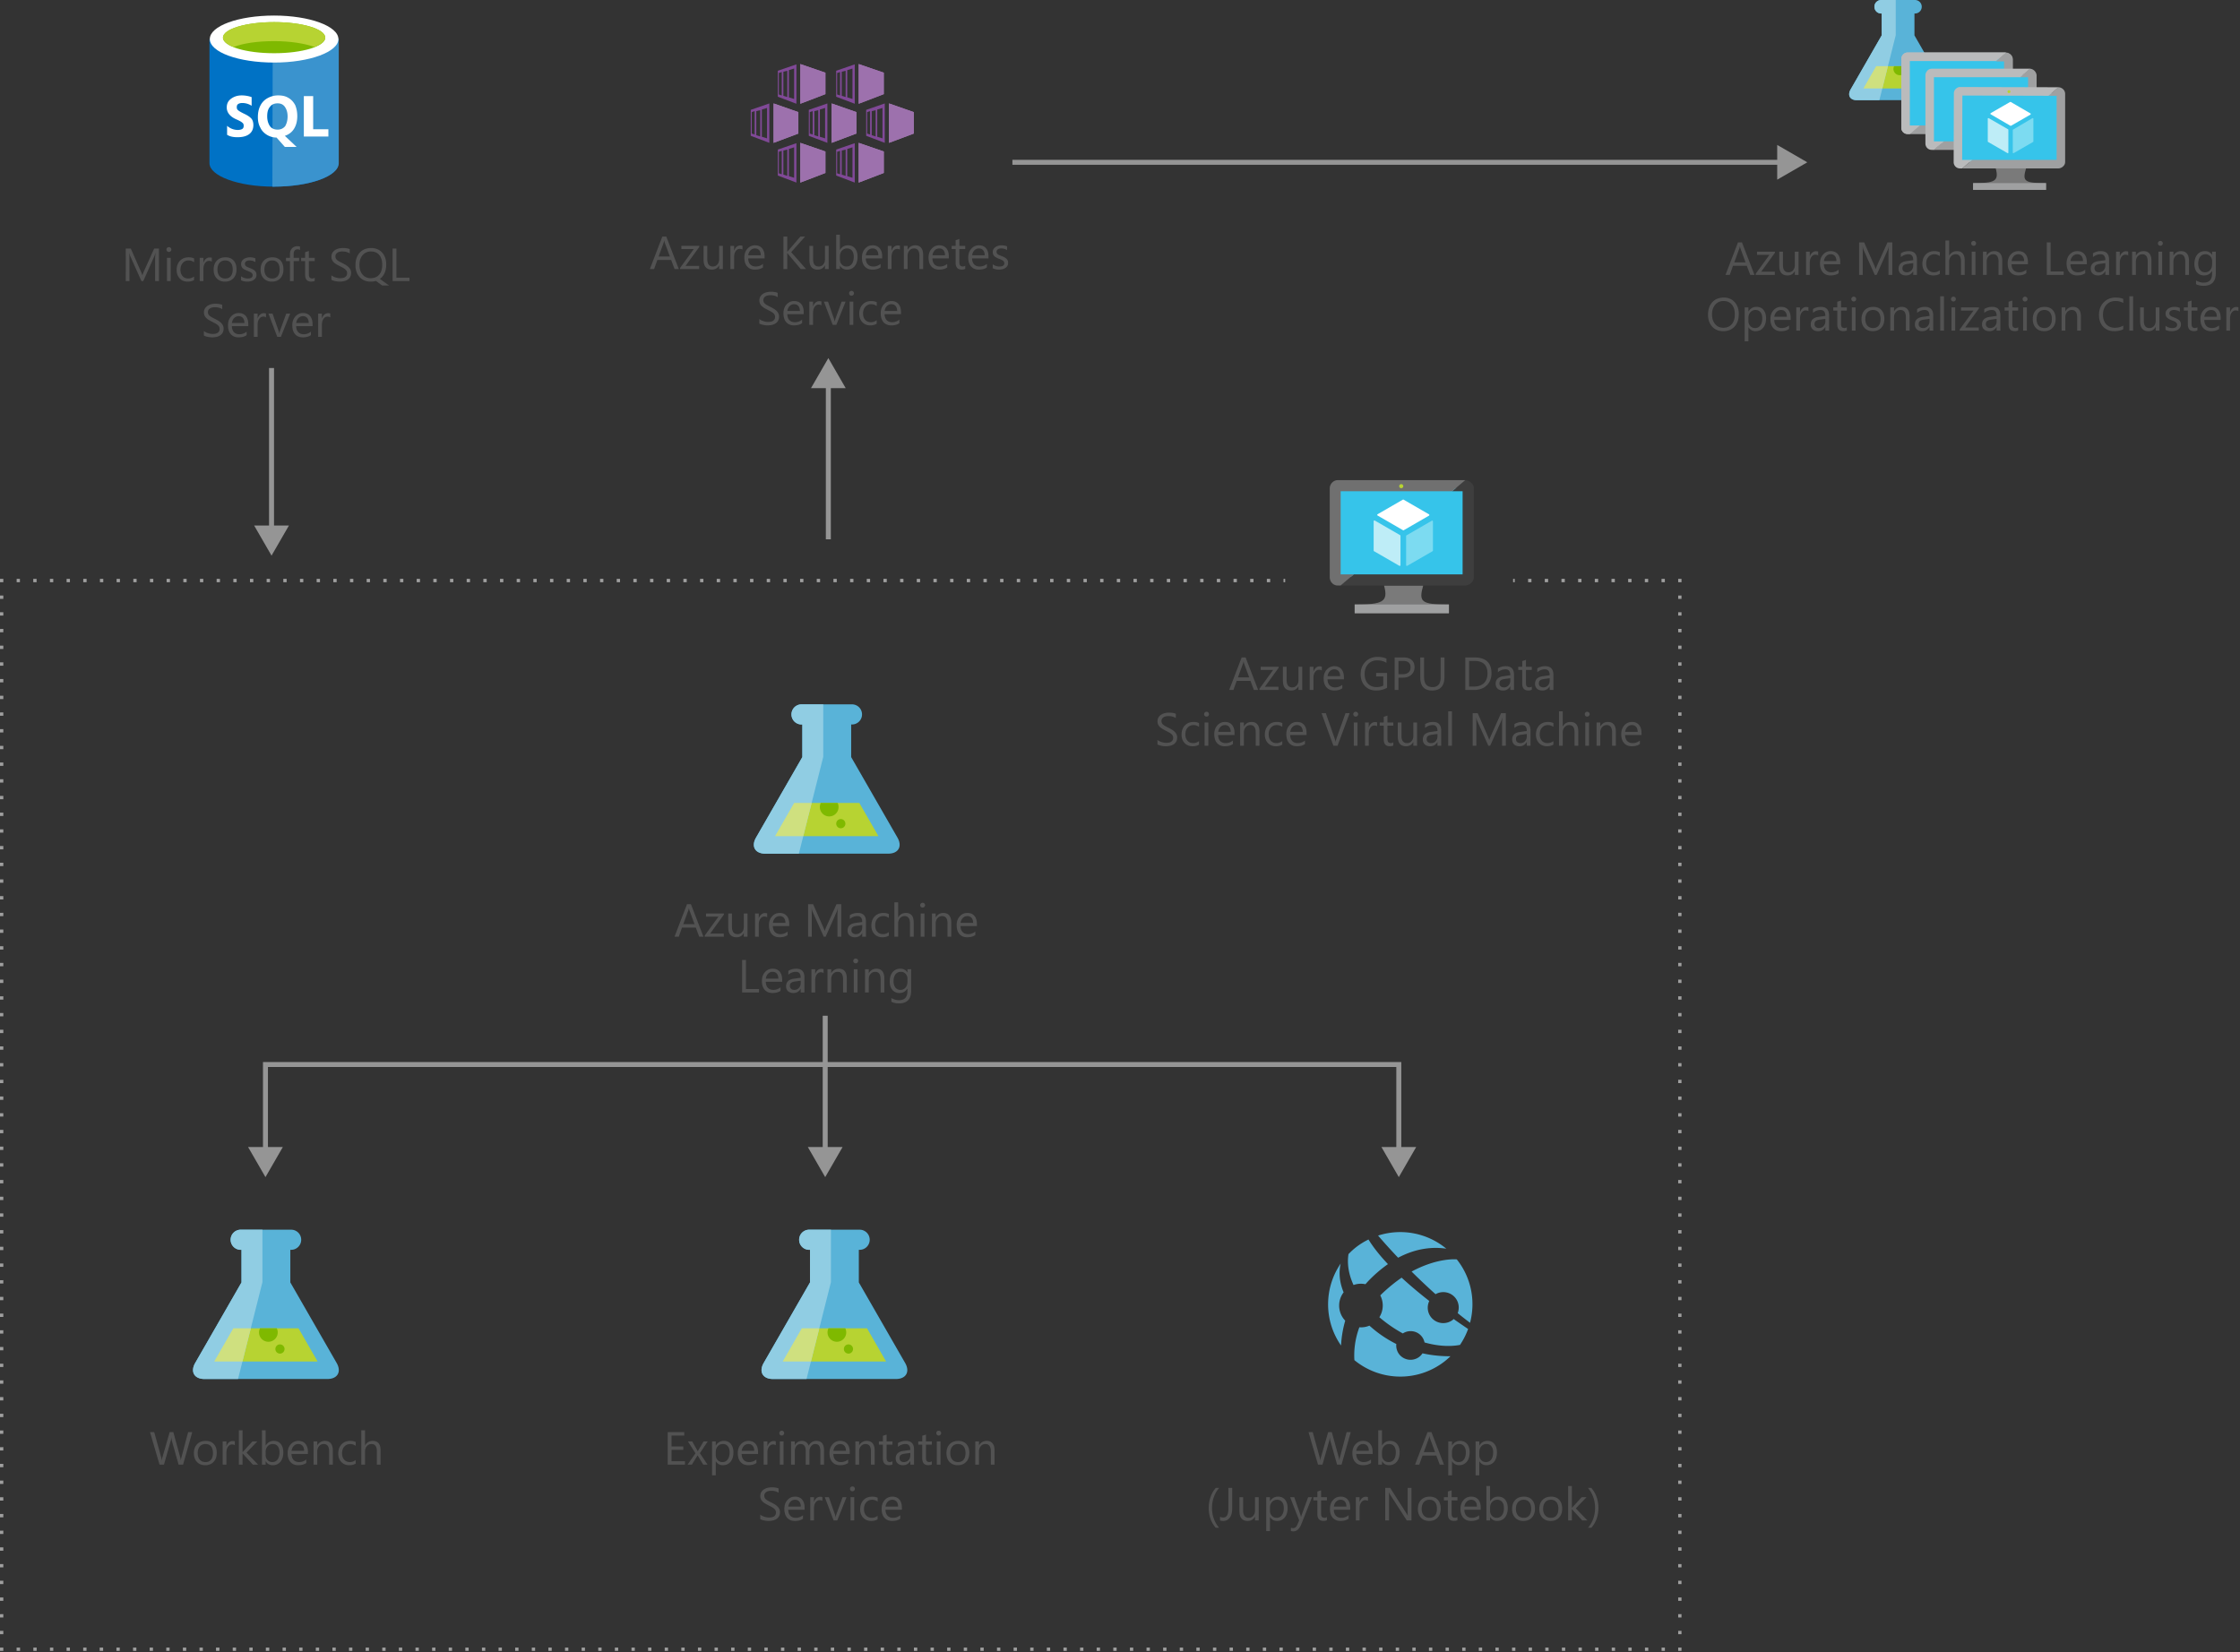 <svg class="architecture-diagram" aria-labelledby="information-discovery-with-deep-learning-and-nlp" height="498" viewbox="0 0 675 498" width="675" xmlns="http://www.w3.org/2000/svg">
    <rect width="100%" height="100%" fill="#333333" stroke="none"/>
    <g fill="none" fill-rule="evenodd" stroke="none" stroke-width="1">
        <path fill="#9F9F9F" d="M386.777 175.457h.5v-1h-.5zM381.754 175.457h1.004v-1h-1.004v1zm-5.024 0h1.005v-1h-1.005v1zm-5.023 0h1.004v-1h-1.004v1zm-5.023 0h1.004v-1h-1.004v1zm-5.023 0h1.004v-1h-1.004v1zm-5.023 0h1.004v-1h-1.004v1zm-5.023 0h1.005v-1h-1.005v1zm-5.023 0h1.004v-1h-1.004v1zm-5.023 0h1.004v-1h-1.004v1zm-5.024 0h1.005v-1h-1.005v1zm-5.023 0h1.004v-1h-1.004v1zm-5.023 0h1.004v-1h-1.004v1zm-5.023 0h1.004v-1h-1.004v1zm-5.023 0h1.004v-1h-1.004v1zm-5.023 0h1.005v-1h-1.005v1zm-5.023 0h1.004v-1h-1.004v1zm-5.024 0h1.005v-1h-1.005v1zm-5.023 0h1.004v-1h-1.004v1zm-5.023 0h1.004v-1h-1.004v1zm-5.023 0h1.004v-1h-1.004v1zm-5.023 0h1.004v-1h-1.004v1zm-5.023 0h1.004v-1h-1.004v1zm-5.023 0h1.004v-1h-1.004v1zm-5.023 0h1.004v-1h-1.004v1zm-5.024 0h1.005v-1h-1.005v1zm-5.023 0h1.005v-1h-1.005v1zm-5.023 0h1.004v-1h-1.004v1zm-5.023 0h1.004v-1h-1.004v1zm-5.023 0h1.003v-1h-1.003v1zm-5.023 0h1.004v-1h-1.004v1zm-5.023 0h1.004v-1h-1.004v1zm-5.023 0h1.004v-1h-1.004v1zm-5.024 0h1.005v-1h-1.005v1zm-5.023 0h1.005v-1h-1.005v1zm-5.023 0h1.004v-1h-1.004v1zm-5.024 0h1.005v-1h-1.005v1zm-5.022 0h1.005v-1h-1.005v1zm-5.023 0h1.004v-1h-1.004v1zm-5.023 0h1.004v-1h-1.004v1zm-5.023 0h1.004v-1h-1.004v1zm-5.023 0h1.004v-1h-1.004v1zm-5.024 0h1.005v-1h-1.005v1zm-5.023 0h1.004v-1h-1.004v1zm-5.024 0h1.005v-1h-1.005v1zm-5.023 0h1.004v-1h-1.004v1zm-5.022 0h1.004v-1h-1.004v1zm-5.023 0h1.004v-1h-1.004v1zm-5.023 0h1.004v-1h-1.004v1zm-5.024 0h1.005v-1h-1.005v1zm-5.023 0h1.004v-1h-1.004v1zm-5.023 0h1.004v-1h-1.004v1zm-5.024 0h1.005v-1h-1.005v1zm-5.022 0h1.004v-1h-1.004v1zm-5.023 0h1.004v-1h-1.004v1zm-5.023 0h1.004v-1h-1.004v1zm-5.023 0h1.004v-1h-1.004v1zm-5.024 0h1.005v-1h-1.005v1zm-5.023 0h1.004v-1h-1.004v1zm-5.023 0h1.004v-1h-1.004v1zm-5.024 0h1.005v-1h-1.005v1zm-5.022 0h1.004v-1h-1.004v1zm-5.023 0h1.004v-1h-1.004v1zm-5.023 0h1.004v-1H70.32v1zm-5.023 0h1.004v-1h-1.004v1zm-5.024 0h1.004v-1h-1.004v1zm-5.023 0h1.004v-1H55.25v1zm-5.024 0h1.005v-1h-1.005v1zm-5.023 0h1.005v-1h-1.005v1zm-5.023 0h1.004v-1H40.18v1zm-5.022 0h1.004v-1h-1.004v1zm-5.023 0h1.004v-1h-1.004v1zm-5.024 0h1.004v-1h-1.004v1zm-5.023 0h1.004v-1h-1.004v1zm-5.023 0h1.004v-1h-1.004v1zm-5.024 0h1.005v-1h-1.005v1zm-5.023 0h1.004v-1H5.018v1zM0 175.457h1v-1H0zM0 180.49h1v-1.007H0v1.007zm0 5.033h1v-1.007H0v1.007zm0 5.032h1v-1.006H0v1.006zm0 5.033h1v-1.006H0v1.006zm0 5.032h1v-1.006H0v1.006zm0 5.033h1v-1.006H0v1.006zm0 5.033h1v-1.006H0v1.006zm0 5.033h1v-1.006H0v1.006zm0 5.033h1v-1.006H0v1.006zm0 5.032h1v-1.006H0v1.006zm0 5.033h1v-1.007H0v1.007zm0 5.033h1v-1.007H0v1.007zm0 5.032h1v-1.006H0v1.006zm0 5.033h1v-1.006H0v1.006zm0 5.032h1v-1.006H0v1.006zm0 5.033h1v-1.006H0v1.006zm0 5.033h1v-1.006H0v1.006zm0 5.033h1v-1.007H0v1.007zm0 5.032h1v-1.005H0v1.005zm0 5.033h1v-1.007H0v1.007zm0 5.032h1v-1.006H0v1.006zm0 5.034h1v-1.007H0v1.007zm0 5.032h1v-1.007H0v1.007zm0 5.033h1v-1.006H0v1.006zm0 5.033h1v-1.007H0v1.007zm0 5.032h1v-1.006H0v1.006zm0 5.033h1v-1.007H0v1.007zm0 5.032h1v-1.006H0v1.006zm0 5.033h1v-1.006H0v1.006zm0 5.033h1v-1.006H0v1.006zm0 5.033h1v-1.006H0v1.006zm0 5.032h1v-1.006H0v1.006zm0 5.033h1v-1.007H0v1.007zm0 5.032h1v-1.005H0v1.005zm0 5.034h1v-1.007H0v1.007zm0 5.032h1v-1.005H0v1.005zm0 5.033h1v-1.007H0v1.007zm0 5.032h1v-1.006H0v1.006zm0 5.034h1v-1.007H0v1.007zm0 5.032h1v-1.007H0v1.007zm0 5.033h1v-1.006H0v1.006zm0 5.032h1v-1.007H0v1.007zm0 5.033h1v-1.007H0v1.007zm0 5.032h1v-1.006H0v1.006zm0 5.034h1v-1.007H0v1.007zm0 5.032h1v-1.006H0v1.006zm0 5.033h1v-1.006H0v1.006zm0 5.032h1v-1.007H0v1.007zm0 5.032h1v-1.005H0v1.005zm0 5.034h1v-1.007H0v1.007zm0 5.032h1v-1.005H0v1.005zm0 5.034h1v-1.007H0v1.007zm0 5.031h1v-1.006H0v1.006zm0 5.034h1v-1.007H0v1.007zm0 5.032h1v-1.006H0v1.006zm0 5.033h1v-1.006H0v1.006zm0 5.033h1v-1.006H0v1.006zm0 5.032h1v-1.007H0v1.007zm0 5.033h1v-1.007H0v1.007zm0 5.033h1v-1.007H0v1.007zm0 5.032h1v-1.006H0v1.006zm0 5.034h1v-1.007H0v1.007zm0 5.031h1v-1.007H0v1.007zM0 497.543h1v-1H0zM500.698 497.543h1.002v-1h-1.002v1zm-5.008 0h1.002v-1h-1.002v1zm-5.006 0h1.002v-1h-1.002v1zm-5.007 0h1.002v-1h-1.002v1zm-5.008 0h1.002v-1h-1.002v1zm-5.006 0h1.002v-1h-1.002v1zm-5.007 0h1.002v-1h-1.002v1zm-5.007 0h1.001v-1h-1.001v1zm-5.007 0h1.002v-1h-1.002v1zm-5.007 0h1.002v-1h-1.002v1zm-5.007 0h1.001v-1h-1.001v1zm-5.007 0h1.002v-1h-1.002v1zm-5.007 0h1.002v-1h-1.002v1zm-5.007 0h1.001v-1h-1.001v1zm-5.007 0h1.002v-1H430.6v1zm-5.007 0h1.002v-1h-1.002v1zm-5.007 0h1.001v-1h-1.001v1zm-5.007 0h1.002v-1h-1.002v1zm-5.007 0h1.002v-1h-1.002v1zm-5.007 0h1.001v-1h-1.001v1zm-5.007 0h1.002v-1h-1.002v1zm-5.007 0h1.002v-1h-1.002v1zm-5.007 0h1.001v-1h-1.001v1zm-5.007 0h1.002v-1h-1.002v1zm-5.007 0h1.002v-1h-1.002v1zm-5.007 0h1.001v-1h-1.001v1zm-5.007 0h1.002v-1h-1.002v1zm-5.007 0h1.002v-1h-1.002v1zm-5.007 0h1.001v-1h-1.001v1zm-5.007 0h1.002v-1h-1.002v1zm-5.007 0h1.002v-1h-1.002v1zm-5.007 0h1.001v-1h-1.001v1zm-5.007 0h1.001v-1h-1.001v1zm-5.007 0h1.002v-1h-1.002v1zm-5.007 0h1.001v-1h-1.001v1zm-5.007 0h1.002v-1h-1.002v1zm-5.007 0h1.002v-1h-1.002v1zm-5.007 0h1.001v-1h-1.001v1zm-5.007 0h1.001v-1h-1.001v1zm-5.007 0h1.002v-1h-1.002v1zm-5.007 0h1.001v-1h-1.001v1zm-5.007 0h1.001v-1h-1.001v1zm-5.007 0h1.002v-1h-1.002v1zm-5.007 0h1.001v-1h-1.001v1zm-5.006 0h1.001v-1h-1.001v1zm-5.008 0h1.002v-1h-1.002v1zm-5.007 0h1.001v-1h-1.001v1zm-5.007 0h1.001v-1h-1.001v1zm-5.007 0h1.002v-1h-1.002v1zm-5.007 0h1.001v-1h-1.001v1zm-5.007 0h1.001v-1h-1.001v1zm-5.007 0h1.002v-1h-1.002v1zm-5.007 0h1.001v-1h-1.001v1zm-5.007 0h1.001v-1h-1.001v1zm-5.007 0h1.002v-1h-1.002v1zm-5.007 0h1.001v-1h-1.001v1zm-5.006 0h1.001v-1h-1.001v1zm-5.008 0h1.002v-1h-1.002v1zm-5.007 0h1.002v-1h-1.002v1zm-5.007 0h1.001v-1h-1.001v1zm-5.007 0h1.002v-1h-1.002v1zm-5.007 0h1.002v-1h-1.002v1zm-5.007 0h1.001v-1h-1.001v1zm-5.007 0h1.002v-1h-1.002v1zm-5.007 0h1.002v-1h-1.002v1zm-5.007 0h1.001v-1h-1.001v1zm-5.007 0h1.002v-1h-1.002v1zm-5.007 0h1.002v-1h-1.002v1zm-5.006 0h1.001v-1h-1.001v1zm-5.008 0h1.002v-1h-1.002v1zm-5.007 0h1.002v-1h-1.002v1zm-5.007 0h1.001v-1h-1.001v1zm-5.007 0h1.002v-1h-1.002v1zm-5.007 0h1.002v-1h-1.002v1zm-5.007 0h1.001v-1h-1.001v1zm-5.007 0h1.002v-1h-1.002v1zm-5.007 0h1.002v-1h-1.002v1zm-5.006 0h1.001v-1h-1.001v1zm-5.008 0h1.002v-1h-1.002v1zm-5.007 0h1.002v-1h-1.002v1zm-5.006 0h1.001v-1h-1.001v1zm-5.008 0h1.002v-1h-1.002v1zm-5.007 0h1.002v-1h-1.002v1zm-5.006 0h1.001v-1h-1.001v1zm-5.008 0h1.002v-1H80.11v1zm-5.007 0h1.002v-1h-1.002v1zm-5.007 0h1.001v-1h-1.001v1zm-5.006 0h1.001v-1H65.09v1zm-5.008 0h1.002v-1h-1.002v1zm-5.006 0h1.001v-1h-1.001v1zm-5.007 0h1.001v-1h-1.001v1zm-5.008 0h1.002v-1h-1.002v1zm-5.006 0h1.001v-1h-1.001v1zm-5.007 0h1.001v-1h-1.001v1zm-5.008 0h1.002v-1H30.04v1zm-5.007 0h1.001v-1h-1.001v1zm-5.006 0h1.001v-1h-1.001v1zm-5.008 0h1.002v-1h-1.002v1zm-5.007 0h1.001v-1h-1.001v1zm-5.006 0h1.001v-1H5.006v1zM505.705 497.543h1v-1h-1zM505.705 180.49h1v-1.007h-1v1.007zm0 5.033h1v-1.007h-1v1.007zm0 5.033h1v-1.007h-1v1.007zm0 5.033h1v-1.007h-1v1.007zm0 5.032h1v-1.007h-1v1.007zm0 5.032h1v-1.006h-1v1.006zm0 5.033h1v-1.006h-1v1.006zm0 5.033h1v-1.006h-1v1.006zm0 5.033h1v-1.006h-1v1.006zm0 5.032h1v-1.006h-1v1.006zm0 5.033h1v-1.006h-1v1.006zm0 5.033h1v-1.007h-1v1.007zm0 5.032h1v-1.006h-1v1.006zm0 5.033h1v-1.006h-1v1.006zm0 5.032h1v-1.006h-1v1.006zm0 5.033h1v-1.006h-1v1.006zm0 5.033h1v-1.006h-1v1.006zm0 5.033h1v-1.007h-1v1.007zm0 5.032h1v-1.005h-1v1.005zm0 5.033h1v-1.007h-1v1.007zm0 5.032h1v-1.006h-1v1.006zm0 5.034h1v-1.007h-1v1.007zm0 5.032h1v-1.007h-1v1.007zm0 5.033h1v-1.006h-1v1.006zm0 5.033h1v-1.007h-1v1.007zm0 5.032h1v-1.005h-1v1.005zm0 5.033h1v-1.007h-1v1.007zm0 5.032h1v-1.006h-1v1.006zm0 5.033h1v-1.006h-1v1.006zm0 5.033h1v-1.006h-1v1.006zm0 5.033h1v-1.006h-1v1.006zm0 5.032h1v-1.006h-1v1.006zm0 5.033h1v-1.007h-1v1.007zm0 5.032h1v-1.005h-1v1.005zm0 5.034h1v-1.007h-1v1.007zm0 5.032h1v-1.006h-1v1.006zm0 5.033h1v-1.007h-1v1.007zm0 5.032h1v-1.007h-1v1.007zm0 5.034h1v-1.007h-1v1.007zm0 5.032h1v-1.007h-1v1.007zm0 5.033h1v-1.006h-1v1.006zm0 5.032h1v-1.007h-1v1.007zm0 5.033h1v-1.007h-1v1.007zm0 5.032h1v-1.006h-1v1.006zm0 5.033h1v-1.006h-1v1.006zm0 5.033h1v-1.006h-1v1.006zm0 5.033h1v-1.006h-1v1.006zm0 5.032h1v-1.007h-1v1.007zm0 5.032h1v-1.005h-1v1.005zm0 5.034h1v-1.007h-1v1.007zm0 5.032h1v-1.005h-1v1.005zm0 5.034h1v-1.007h-1v1.007zm0 5.031h1v-1.006h-1v1.006zm0 5.034h1v-1.007h-1v1.007zm0 5.032h1v-1.006h-1v1.006zm0 5.033h1v-1.006h-1v1.006zm0 5.033h1v-1.007h-1v1.007zm0 5.032h1v-1.007h-1v1.007zm0 5.033h1v-1.007h-1v1.007zm0 5.033h1v-1.007h-1v1.007zm0 5.032h1v-1.006h-1v1.006zm0 5.034h1v-1.007h-1v1.007zm0 5.031h1v-1.007h-1v1.007zM505.705 175.457h1v-1h-1zM500.679 175.457h1.005v-1h-1.005v1zm-5.026 0h1.005v-1h-1.005v1zm-5.024 0h1.004v-1h-1.004v1zm-5.026 0h1.004v-1h-1.004v1zm-5.026 0h1.005v-1h-1.005v1zm-5.025 0h1.005v-1h-1.005v1zm-5.025 0h1.005v-1h-1.005v1zm-5.025 0h1.005v-1h-1.005v1zm-5.026 0h1.005v-1h-1.005v1zM455.956 175.457h.499v-1h-.499z"/>
        <path d="M586.263 26.944l-9.361-16.28V4.07h.169a2.031 2.031 0 002.027-2.036A2.031 2.031 0 00577.07 0h-10.212c-1.12 0-2.028.911-2.028 2.036 0 1.124.908 2.036 2.028 2.036h.168v6.591l-9.36 16.281c-1.027 1.786-.187 3.247 1.867 3.247h24.862c2.054 0 2.893-1.46 1.867-3.247" fill="#59B3D8"/>
        <path fill="#B7D332" d="M565.375 19.936l-3.861 6.718h20.9l-3.862-6.718z"/>
        <path d="M572.462 22.663a1.893 1.893 0 001.697-2.727h-3.393a1.894 1.894 0 001.696 2.727M574.805 23.196c.51 0 .926.417.926.931 0 .513-.415.93-.926.93a.929.929 0 01-.927-.93.93.93 0 01.927-.93" fill="#7FB900"/>
        <path d="M557.667 26.944l9.36-16.282v-6.59h-.168a2.03 2.03 0 01-2.028-2.037A2.03 2.03 0 01566.86 0h4.4v10.61l-4.933 19.581h-6.793c-2.053 0-2.894-1.46-1.866-3.247" fill="#90CDE3"/>
        <path fill="#CFE07F" d="M561.513 26.654h5.703l1.693-6.718h-3.534z"/>
        <path d="M63.121 11.77v37.397c0 3.854 8.646 7.083 19.375 7.083V11.77H63.121z" fill="#0072C5"/>
        <path d="M82.29 56.25h.311c10.73 0 19.376-3.125 19.376-7.083V11.77H82.29v44.48z" fill="#0072C5"/>
        <path d="M82.08 56.252h.313c10.833 0 19.688-3.125 19.688-7.084V11.667H82.184l-.104 44.585z" fill="#3A93CE"/>
        <path d="M101.975 11.77c0 3.854-8.646 7.084-19.375 7.084-10.73 0-19.376-3.126-19.376-7.084 0-3.958 8.646-7.083 19.376-7.083 10.729 0 19.375 3.23 19.375 7.083" fill="#FFF"/>
        <path d="M98.018 11.352c0 2.604-6.875 4.688-15.417 4.688s-15.417-2.084-15.417-4.688c0-2.604 6.875-4.687 15.417-4.687s15.417 2.083 15.417 4.687" fill="#7FB900"/>
        <path d="M94.789 14.165c1.979-.833 3.229-1.771 3.229-2.813 0-2.604-6.875-4.687-15.417-4.687s-15.417 2.083-15.417 4.687c0 1.042 1.25 2.084 3.23 2.813 2.812-1.146 7.29-1.771 12.187-1.771 4.896 0 9.375.729 12.188 1.77" fill="#B7D332"/>
        <path d="M76.35 37.709c0 1.146-.417 2.083-1.25 2.708s-1.98.938-3.542.938c-1.25 0-2.291-.208-3.125-.729v-2.709a4.846 4.846 0 003.23 1.25c.52 0 1.04-.104 1.354-.312.312-.209.416-.521.416-.938 0-.416-.104-.729-.416-.937-.313-.313-.938-.625-1.875-1.042-1.875-.833-2.813-2.083-2.813-3.541 0-1.146.417-1.98 1.25-2.605.834-.625 1.875-1.041 3.229-1.041 1.146 0 2.188.208 3.02.52v2.605c-.832-.521-1.77-.834-2.811-.834-.521 0-.938.105-1.25.313-.313.208-.417.521-.417.937 0 .417.104.73.417.938.208.208.729.521 1.562.937 1.146.521 1.979 1.042 2.5 1.667.313.417.52 1.042.52 1.875M89.581 35c0 1.459-.313 2.709-.938 3.75-.625 1.042-1.562 1.772-2.812 2.188l3.542 3.334h-3.542l-2.5-2.813a5.598 5.598 0 01-2.917-.834c-.833-.52-1.563-1.25-1.979-2.187-.52-.938-.729-1.98-.729-3.126 0-1.248.208-2.395.73-3.436a5.186 5.186 0 012.186-2.293 6.479 6.479 0 013.23-.832c1.145 0 2.187.207 3.021.729.937.52 1.562 1.25 2.083 2.188.417 1.04.625 2.083.625 3.333m-2.917.104c0-1.25-.312-2.188-.833-2.917-.52-.73-1.25-1.042-2.188-1.042-.937 0-1.77.313-2.29 1.041-.626.73-.835 1.668-.835 2.918 0 1.146.313 2.188.834 2.917.52.729 1.354 1.041 2.291 1.041.938 0 1.667-.313 2.292-1.041.417-.73.73-1.667.73-2.917M98.956 41.144H91.56V28.956h2.813v10h4.583z" fill="#FFF"/>
        <path fill="#36C4EA" d="M403.791 173.882h37.78v-26.794h-37.78z"/>
        <path d="M428.866 176.455h-11.808c1.419 5.013-.487 5.731-8.838 5.731v2.624H436.613v-2.624c-8.35 0-9.168-.716-7.747-5.73" fill="#7A7A7A"/>
        <path d="M441.533 144.709l-3.952 3.341h3.159v25.063h-32.807l-3.955 3.344h37.528c1.303 0 2.624-1.156 2.624-2.455v-26.821c0-1.301-1.302-2.456-2.597-2.472" fill="#3E3E3E"/>
        <path fill="#9FA0A1" d="M408.22 184.811h28.393v-2.625H408.22z"/>
        <path d="M422.89 159.824a.237.237 0 01-.115-.033l-7.647-4.416a.234.234 0 010-.4l7.6-4.388a.233.233 0 01.229 0l7.649 4.418a.23.23 0 01.114.2.23.23 0 01-.114.2l-7.598 4.386a.232.232 0 01-.117.033" fill="#FFF"/>
        <path d="M422.022 170.323v-8.834a.242.242 0 00-.113-.203l-7.624-4.4a.23.23 0 00-.232 0 .23.23 0 00-.118.198v8.84a.225.225 0 00.118.197l7.623 4.403c.034.02.073.031.117.031h.001a.245.245 0 00.115-.03.237.237 0 00.113-.202" fill="#BEEDF7"/>
        <path d="M431.684 166.122a.228.228 0 00.117-.2v-8.779a.23.23 0 00-.117-.2.229.229 0 00-.23 0l-7.622 4.401a.24.24 0 00-.111.198v8.783a.234.234 0 00.11.2.241.241 0 00.12.031h.002a.2.2 0 00.11-.032l7.62-4.402z" fill="#7CDBF1"/>
        <path d="M403.996 173.115v-25.063h33.586l3.952-3.34-.01-.002h-38.459c-.562 0-1.07.223-1.475.573a2.535 2.535 0 00-.885 1.9v26.822c0 1.297 1.054 2.453 2.36 2.453h.914l3.955-3.343h-3.938z" fill="#707070"/>
        <path d="M422.867 146.525a.616.616 0 11-1.232.002.616.616 0 011.232-.002" fill="#B7D332"/>
        <path fill="#36C4EA" d="M575.33 38.432h29.252V17.689H575.33z"/>
        <path d="M604.495 15.832l-3.014 2.57h2.482v19.325h-25.441l-3.014 2.57h28.987c.975 0 2.039-.886 2.039-1.861V17.782c0-1.064-1.064-1.95-2.04-1.95" fill="#9FA0A1"/>
        <path d="M575.508 37.816V18.401h25.973l3.014-2.57h-29.696c-.443 0-.886.177-1.152.442a1.892 1.892 0 00-.71 1.508v20.743c0 .974.799 1.86 1.862 1.86h.709l3.014-2.57h-3.014z" fill="#BABBBC"/>
        <path fill="#36C4EA" d="M575.33 38.432h29.252V17.689H575.33z"/>
        <path d="M604.432 15.925l-3.014 2.57h2.482V37.82h-25.44l-3.014 2.57h28.986c.975 0 2.04-.886 2.04-1.86V17.874c0-1.064-1.065-1.95-2.04-1.95" fill="#9FA0A1"/>
        <path d="M575.508 37.816V18.401h25.973l3.014-2.57h-29.696c-.443 0-.886.177-1.152.442a1.892 1.892 0 00-.71 1.508v20.743c0 .974.799 1.86 1.862 1.86h.709l3.014-2.57h-3.014z" fill="#BABBBC"/>
        <path fill="#36C4EA" d="M582.597 43.311h29.252V22.568h-29.252z"/>
        <path d="M611.671 20.706l-3.014 2.57h2.482v19.325H585.7l-3.014 2.57h28.986c.975 0 2.04-.886 2.04-1.861V22.656c-.09-1.064-1.065-1.95-2.04-1.95" fill="#9FA0A1"/>
        <path d="M582.774 42.689V23.276h25.973l3.013-2.57h-29.695c-.443 0-.798.177-1.153.442-.354.355-.709.887-.709 1.508V43.31c0 .975.798 1.861 1.862 1.861h.71l3.013-2.57h-3.014v.088z" fill="#BABBBC"/>
        <path fill="#36C4EA" d="M591.11 48.804h29.252V28.061H591.11z"/>
        <path d="M610.523 50.755H601.393c1.063 3.9-.356 4.432-6.827 4.432v2.039h21.985v-2.04c-6.56 0-7.18-.531-6.029-4.431" fill="#7A7A7A"/>
        <path d="M620.27 26.292l-3.014 2.571h2.482v19.324h-25.441l-3.014 2.571h28.987c.975 0 2.039-.886 2.039-1.862V28.242c0-1.063-.976-1.95-2.039-1.95M594.567 57.227h21.983v-2.039h-21.983z" fill="#9FA0A1"/>
        <path d="M605.91 37.905h-.09l-5.939-3.457c-.089 0-.089-.088-.089-.177 0-.09 0-.09.09-.178l5.85-3.368h.177l5.94 3.457c.087 0 .087.089.087.178 0 .088 0 .088-.088.177l-5.85 3.368h-.089z" fill="#FFF"/>
        <path d="M605.2 45.97v-6.826c0-.089 0-.089-.089-.177l-5.85-3.369h-.177c-.089 0-.089.09-.089.178v6.825c0 .09 0 .09.09.178l5.85 3.368h.176c.09 0 .09-.089.09-.177" fill="#BEEDF7"/>
        <path d="M612.65 42.779c.088 0 .088-.088.088-.177v-6.826c0-.088 0-.088-.089-.177h-.177l-5.85 3.457c-.089 0-.089.089-.089.177v6.737c0 .089 0 .089.088.178h.177l5.851-3.37z" fill="#7CDBF1"/>
        <path d="M591.284 48.181l.062-19.39 25.939.077 3.014-2.57-29.662-.077c-.443 0-.798.177-1.153.443a1.893 1.893 0 00-.71 1.507l-.061 20.72c0 .974.798 1.861 1.862 1.861h.709l3.014-2.57h-3.014z" fill="#BABBBC"/>
        <path d="M605.825 27.622c0 .266-.177.443-.443.443s-.444-.177-.444-.443.178-.443.444-.443.443.177.443.443" fill="#B7D332"/>
        <path d="M407.875 387.278a6.567 6.567 0 013.584-.245c.24-.27.483-.542.734-.813a40.394 40.394 0 016.048-5.239c-.006-.006-.012-.009-.015-.015-2.293-2.435-4.325-4.93-5.846-7.408a21.639 21.639 0 00-3.647 2.254c-.863.66-1.64 1.39-2.375 2.144-.3 1.792-.416 5.15 1.517 9.322M421.31 379.052v.002c5.95-3.166 11.158-3.236 14.525-2.723a21.755 21.755 0 00-20.566-3.951 174.493 174.493 0 006.04 6.672zM404.883 397.457a6.572 6.572 0 01.004-7.974c-1.492-3.59-1.374-6.578-.882-8.678-4.997 7.293-5.164 17.136.104 24.708a32.934 32.934 0 011.26-7.494 6.436 6.436 0 01-.486-.562M425.368 383.223a194.352 194.352 0 007.22 6.823 4.668 4.668 0 016.04 1.199c1.016 1.335 1.192 3.042.636 4.507a111.406 111.406 0 003.717 2.91c1.657-6.283.516-13.231-3.741-18.788-.083-.11-.174-.213-.26-.32-.374-.035-5.908-.477-13.612 3.669M437.752 397.797a4.688 4.688 0 01-6.567-.876c-1.099-1.437-1.212-3.3-.49-4.832-2.728-2.13-5.608-4.513-8.327-7.025l.002-.001-.207-.2c.07.068.133.138.203.204-1.77 1.209-3.662 2.714-5.675 4.595-.263.247-.508.497-.757.746a6.607 6.607 0 01-.278 6.578c.38.325.774.649 1.183.975a40.967 40.967 0 005.885 3.91c1.874-1.206 4.387-.816 5.762.988.401.526.651 1.118.781 1.725 5.39 1.549 9.337 1.016 10.69.736a21.555 21.555 0 002.44-4.791c-.822-.56-2.272-1.532-4.358-3.002-.099.087-.18.189-.287.27M427.688 408.924a4.35 4.35 0 01-6.08-.8 4.333 4.333 0 01-.843-3.065 36.362 36.362 0 01-6.344-4.045c-.621-.505-1.204-1-1.763-1.49a6.541 6.541 0 01-3.032.492c-1.48 3.977-1.649 7.509-1.493 9.904a21.774 21.774 0 0013.848 4.959c4.615 0 9.261-1.471 13.206-4.487a22.268 22.268 0 001.887-1.64c-2.181-.005-5.092-.146-8.421-.887a4.276 4.276 0 01-.965 1.059M272.754 410.765l-13.952-24.268v-9.825h.251a3.028 3.028 0 003.022-3.034 3.027 3.027 0 00-3.022-3.034h-15.22a3.027 3.027 0 00-3.023 3.035 3.027 3.027 0 003.022 3.034h.251v9.824l-13.952 24.268c-1.53 2.66-.278 4.839 2.782 4.839h37.06c3.06 0 4.31-2.178 2.781-4.84" fill="#59B3D8"/>
        <path fill="#B7D332" d="M241.622 400.318l-5.756 10.014h31.153l-5.757-10.014z"/>
        <path d="M252.185 404.382a2.82 2.82 0 002.529-4.063h-5.058a2.821 2.821 0 002.529 4.063M255.676 405.178c.763 0 1.38.62 1.38 1.387 0 .765-.617 1.387-1.38 1.387a1.385 1.385 0 01-1.381-1.387c0-.767.619-1.387 1.38-1.387" fill="#7FB900"/>
        <path d="M230.132 410.765l13.952-24.27v-9.823h-.252a3.028 3.028 0 01-3.022-3.034 3.027 3.027 0 013.022-3.034h6.56v15.814l-7.354 29.186h-10.124c-3.061 0-4.313-2.178-2.782-4.84" fill="#90CDE3"/>
        <path fill="#CFE07F" d="M235.865 410.332h8.5l2.523-10.014h-5.267z"/>
        <path d="M270.443 252.436l-13.952-24.267v-9.825h.251a3.029 3.029 0 003.022-3.035 3.028 3.028 0 00-3.022-3.034h-15.22a3.029 3.029 0 00-3.023 3.035 3.029 3.029 0 003.022 3.035h.251v9.824l-13.952 24.267c-1.53 2.662-.278 4.84 2.782 4.84h37.06c3.06 0 4.31-2.178 2.781-4.84" fill="#59B3D8"/>
        <path fill="#B7D332" d="M239.311 241.99l-5.757 10.013h31.153l-5.756-10.014z"/>
        <path d="M249.874 246.054a2.821 2.821 0 002.529-4.064h-5.058a2.822 2.822 0 002.529 4.064M253.365 246.85c.762 0 1.381.62 1.381 1.387 0 .765-.619 1.386-1.38 1.386a1.384 1.384 0 01-1.382-1.386c0-.767.618-1.387 1.381-1.387" fill="#7FB900"/>
        <path d="M227.82 252.436l13.953-24.268v-9.824h-.252a3.029 3.029 0 01-3.022-3.035 3.028 3.028 0 013.022-3.034h6.56v15.815l-7.353 29.186h-10.125c-3.061 0-4.313-2.178-2.782-4.84" fill="#90CDE3"/>
        <path fill="#CFE07F" d="M233.554 252.003h8.5l2.523-10.014h-5.266z"/>
        <path d="M101.442 410.765L87.49 386.497v-9.825h.252a3.028 3.028 0 003.021-3.034 3.027 3.027 0 00-3.02-3.034H72.52a3.028 3.028 0 00-3.022 3.035 3.028 3.028 0 003.022 3.034h.251v9.824L58.82 410.765c-1.53 2.66-.278 4.839 2.782 4.839h37.06c3.06 0 4.31-2.178 2.781-4.84" fill="#59B3D8"/>
        <path fill="#B7D332" d="M70.31 400.318l-5.757 10.014h31.153l-5.756-10.014z"/>
        <path d="M80.873 404.382a2.82 2.82 0 002.529-4.063h-5.058a2.821 2.821 0 002.529 4.063M84.364 405.178c.762 0 1.381.62 1.381 1.387 0 .765-.619 1.387-1.38 1.387a1.384 1.384 0 01-1.382-1.387c0-.767.618-1.387 1.381-1.387" fill="#7FB900"/>
        <path d="M58.82 410.765l13.952-24.27v-9.823h-.252a3.028 3.028 0 01-3.022-3.034 3.027 3.027 0 013.022-3.034h6.56v15.814l-7.353 29.186H61.602c-3.061 0-4.313-2.178-2.782-4.84" fill="#90CDE3"/>
        <path fill="#CFE07F" d="M64.553 410.332h8.5l2.523-10.014H70.31z"/>
        <path d="M526.002 79.066l-1.538-4.177a3.878 3.878 0 01-.15-.656h-.028a3.708 3.708 0 01-.157.656l-1.524 4.177h3.397zm2.687 3.78h-1.272l-1.039-2.748h-4.156l-.978 2.748h-1.278l3.76-9.802h1.19l3.773 9.802zM534.862 76.168l-4.143 5.721h4.102v.958h-5.75v-.35l4.144-5.694h-3.753v-.956h5.4zM541.971 82.846h-1.12V81.74h-.028c-.465.847-1.185 1.271-2.16 1.271-1.669 0-2.503-.994-2.503-2.98v-4.184h1.115v4.006c0 1.476.565 2.215 1.695 2.215.547 0 .997-.202 1.35-.605.353-.404.53-.93.53-1.583v-4.033h1.121v7zM547.884 76.981c-.196-.15-.479-.226-.848-.226-.478 0-.878.226-1.199.677-.322.451-.482 1.067-.482 1.846v3.568h-1.12v-7h1.12v1.443h.027c.16-.493.403-.876.731-1.152a1.669 1.669 0 011.101-.414c.292 0 .515.032.67.096v1.162zM553.394 78.676c-.005-.647-.161-1.15-.468-1.51-.308-.36-.735-.54-1.282-.54-.529 0-.978.188-1.347.567-.369.378-.597.872-.683 1.483h3.78zm1.148.95H549.6c.018.78.228 1.381.629 1.805.401.424.952.636 1.654.636.788 0 1.513-.26 2.174-.78v1.053c-.615.447-1.429.67-2.44.67-.99 0-1.766-.318-2.331-.954-.566-.635-.848-1.53-.848-2.683 0-1.089.309-1.976.926-2.662.618-.686 1.384-1.029 2.301-1.029.916 0 1.624.296 2.125.89.501.591.752 1.414.752 2.466v.588zM570.217 82.846h-1.142V76.27c0-.52.032-1.155.096-1.907h-.027c-.11.441-.208.758-.294.95l-3.35 7.533h-.56l-3.343-7.479c-.096-.218-.194-.553-.294-1.004h-.027c.036.392.054 1.032.054 1.921v6.562h-1.107v-9.803h1.517l3.008 6.836c.233.524.383.916.451 1.176h.041c.196-.538.353-.939.472-1.203l3.07-6.809h1.435v9.803zM576.534 79.305l-1.688.232c-.52.073-.912.202-1.176.387-.265.184-.397.511-.397.981 0 .341.122.621.366.837.244.216.568.325.974.325.556 0 1.015-.195 1.378-.585.362-.389.543-.883.543-1.48v-.697zm1.12 3.541h-1.12v-1.094h-.027c-.488.84-1.206 1.258-2.154 1.258-.697 0-1.243-.184-1.637-.554-.394-.369-.591-.859-.591-1.469 0-1.308.77-2.069 2.31-2.284l2.099-.294c0-1.189-.481-1.784-1.442-1.784-.844 0-1.605.287-2.284.862v-1.149c.688-.437 1.48-.656 2.379-.656 1.645 0 2.468.871 2.468 2.611v4.553zM584.539 82.525c-.538.324-1.176.485-1.914.485-.998 0-1.804-.324-2.417-.974-.612-.65-.92-1.491-.92-2.526 0-1.152.33-2.08.992-2.778.66-.7 1.543-1.05 2.646-1.05.615 0 1.157.114 1.627.342v1.148c-.52-.364-1.076-.546-1.668-.546-.716 0-1.303.256-1.761.769-.458.512-.687 1.186-.687 2.02 0 .82.216 1.467.646 1.94.43.475 1.009.712 1.733.712.61 0 1.185-.203 1.723-.608v1.066zM592.044 82.846h-1.12v-4.033c0-1.459-.544-2.188-1.628-2.188-.547 0-1.007.211-1.38.633-.375.421-.56.963-.56 1.623v3.965h-1.123V72.483h1.122v4.525h.027c.537-.884 1.303-1.326 2.297-1.326 1.576 0 2.365.95 2.365 2.851v4.313zM594.157 82.846h1.121v-7h-1.121v7zm.574-8.777a.709.709 0 01-.513-.205.694.694 0 01-.212-.52c0-.209.071-.384.212-.523a.703.703 0 01.513-.208.724.724 0 01.738.731.694.694 0 01-.215.513.72.72 0 01-.523.212zM603.358 82.846h-1.121v-3.992c0-1.486-.543-2.229-1.627-2.229-.561 0-1.024.211-1.391.633-.367.421-.55.953-.55 1.596v3.992h-1.122v-7h1.122v1.162h.027c.528-.884 1.294-1.326 2.297-1.326.765 0 1.35.247 1.757.742.405.494.608 1.21.608 2.143v4.28zM609.948 78.676c-.005-.647-.161-1.15-.468-1.51-.308-.36-.735-.54-1.282-.54-.53 0-.978.188-1.347.567-.37.378-.597.872-.683 1.483h3.78zm1.148.95h-4.942c.018.78.228 1.381.629 1.805.4.424.952.636 1.654.636.788 0 1.513-.26 2.174-.78v1.053c-.615.447-1.43.67-2.44.67-.99 0-1.766-.318-2.331-.954-.566-.635-.848-1.53-.848-2.683 0-1.089.309-1.976.926-2.662.618-.686 1.384-1.029 2.3-1.029.917 0 1.625.296 2.126.89.5.591.752 1.414.752 2.466v.588zM621.863 82.846h-5.086v-9.803h1.148v8.764h3.938zM627.694 78.676c-.005-.647-.161-1.15-.468-1.51-.308-.36-.735-.54-1.282-.54-.53 0-.978.188-1.347.567-.37.378-.597.872-.683 1.483h3.78zm1.148.95H623.9c.018.78.228 1.381.629 1.805.4.424.952.636 1.654.636.788 0 1.513-.26 2.174-.78v1.053c-.615.447-1.43.67-2.44.67-.99 0-1.766-.318-2.331-.954-.566-.635-.848-1.53-.848-2.683 0-1.089.309-1.976.926-2.662.618-.686 1.384-1.029 2.3-1.029.917 0 1.625.296 2.126.89.5.591.752 1.414.752 2.466v.588zM634.427 79.305l-1.688.232c-.52.073-.912.202-1.176.387-.265.184-.397.511-.397.981 0 .341.122.621.366.837.244.216.568.325.974.325.556 0 1.015-.195 1.378-.585.362-.389.543-.883.543-1.48v-.697zm1.121 3.541h-1.12v-1.094h-.028c-.488.84-1.206 1.258-2.154 1.258-.697 0-1.243-.184-1.637-.554-.394-.369-.59-.859-.59-1.469 0-1.308.77-2.069 2.31-2.284l2.098-.294c0-1.189-.48-1.784-1.442-1.784-.844 0-1.605.287-2.284.862v-1.149c.688-.437 1.481-.656 2.38-.656 1.644 0 2.467.871 2.467 2.611v4.553zM641.311 76.981c-.196-.15-.479-.226-.848-.226-.478 0-.878.226-1.199.677-.322.451-.482 1.067-.482 1.846v3.568h-1.121v-7h1.121v1.443h.027c.159-.493.403-.876.731-1.152a1.669 1.669 0 011.101-.414c.292 0 .515.032.67.096v1.162zM648.311 82.846h-1.121v-3.992c0-1.486-.543-2.229-1.627-2.229-.561 0-1.024.211-1.391.633-.367.421-.55.953-.55 1.596v3.992H642.5v-7h1.122v1.162h.027c.528-.884 1.294-1.326 2.297-1.326.765 0 1.351.247 1.757.742.405.494.608 1.21.608 2.143v4.28zM650.423 82.846h1.121v-7h-1.121v7zm.575-8.777a.709.709 0 01-.513-.205.69.69 0 01-.212-.52c0-.209.07-.384.212-.523a.703.703 0 01.513-.208.724.724 0 01.738.731.694.694 0 01-.215.513.72.72 0 01-.523.212zM659.625 82.846h-1.121v-3.992c0-1.486-.543-2.229-1.628-2.229-.56 0-1.024.211-1.39.633-.367.421-.55.953-.55 1.596v3.992h-1.123v-7h1.123v1.162h.026c.529-.884 1.294-1.326 2.298-1.326.764 0 1.35.247 1.756.742.406.494.609 1.21.609 2.143v4.28zM666.59 79.681V78.65c0-.556-.188-1.032-.564-1.429a1.858 1.858 0 00-1.405-.595c-.693 0-1.235.252-1.627.756-.392.503-.588 1.21-.588 2.115 0 .78.188 1.403.564 1.87.376.467.874.701 1.494.701.63 0 1.141-.223 1.535-.67.394-.447.591-1.019.591-1.716zm1.121 2.604c0 2.571-1.23 3.856-3.69 3.856-.868 0-1.624-.164-2.27-.492v-1.12c.787.436 1.54.655 2.255.655 1.723 0 2.584-.916 2.584-2.748v-.766h-.027c-.534.893-1.336 1.34-2.407 1.34-.87 0-1.57-.31-2.102-.933-.53-.622-.796-1.457-.796-2.505 0-1.19.286-2.136.858-2.837.572-.702 1.354-1.053 2.348-1.053.943 0 1.643.378 2.1 1.135h.026v-.97h1.121v6.438zM519.372 90.718c-1.03 0-1.866.372-2.51 1.114-.641.743-.963 1.72-.963 2.926 0 1.208.314 2.18.94 2.916.627.735 1.444 1.104 2.45 1.104 1.076 0 1.924-.352 2.544-1.053.62-.702.93-1.684.93-2.946 0-1.295-.301-2.295-.903-3-.601-.708-1.431-1.06-2.488-1.06m-.082 9.091c-1.39 0-2.503-.458-3.34-1.374-.836-.916-1.254-2.108-1.254-3.575 0-1.577.426-2.835 1.279-3.774.852-.939 2.01-1.408 3.479-1.408 1.354 0 2.444.456 3.27 1.367.828.912 1.242 2.103 1.242 3.575 0 1.6-.424 2.865-1.272 3.794-.847.93-1.982 1.395-3.404 1.395M526.864 95.811v.978c0 .578.188 1.07.564 1.473.376.403.853.605 1.432.605.679 0 1.21-.26 1.596-.78.386-.519.578-1.24.578-2.167 0-.779-.18-1.39-.54-1.832-.36-.442-.848-.663-1.463-.663-.652 0-1.176.227-1.572.68-.397.454-.595 1.022-.595 1.706m.027 2.823h-.027v4.232h-1.121v-10.22h1.12v1.23h.028c.552-.929 1.358-1.394 2.42-1.394.903 0 1.607.313 2.113.94.505.626.758 1.466.758 2.52 0 1.17-.285 2.108-.854 2.812-.57.704-1.35 1.056-2.338 1.056-.907 0-1.606-.392-2.1-1.176M538.45 95.476c-.004-.647-.16-1.15-.467-1.51-.308-.36-.735-.54-1.282-.54-.53 0-.978.188-1.347.567-.37.378-.597.872-.683 1.483h3.78zm1.149.95h-4.942c.018.78.228 1.381.629 1.805.4.424.952.636 1.654.636.788 0 1.513-.26 2.174-.78v1.053c-.615.447-1.43.67-2.44.67-.99 0-1.766-.318-2.331-.954-.566-.635-.848-1.53-.848-2.683 0-1.089.309-1.976.926-2.662.618-.686 1.384-1.029 2.3-1.029.917 0 1.625.296 2.126.89.5.591.752 1.414.752 2.466v.588zM544.945 93.78c-.196-.15-.48-.225-.848-.225-.478 0-.878.226-1.2.677-.321.45-.481 1.067-.481 1.846v3.568h-1.121v-7h1.12v1.443h.028c.159-.493.403-.876.73-1.152a1.669 1.669 0 011.102-.414c.292 0 .515.032.67.096v1.162zM550.051 96.105l-1.688.232c-.52.073-.912.202-1.176.387-.265.184-.397.511-.397.981 0 .341.122.621.366.837.244.216.568.325.974.325.556 0 1.015-.195 1.378-.585.362-.389.543-.883.543-1.48v-.697zm1.121 3.541h-1.12v-1.094h-.028c-.488.839-1.206 1.258-2.154 1.258-.697 0-1.243-.184-1.637-.554-.394-.369-.59-.859-.59-1.469 0-1.308.77-2.069 2.31-2.284l2.098-.294c0-1.189-.48-1.784-1.442-1.784-.844 0-1.605.287-2.284.862v-1.149c.688-.437 1.481-.656 2.38-.656 1.644 0 2.467.871 2.467 2.611v4.553zM556.532 99.578c-.265.146-.613.219-1.046.219-1.226 0-1.84-.684-1.84-2.051v-4.143h-1.202v-.957h1.203v-1.71l1.12-.361v2.07h1.765v.958h-1.764v3.945c0 .469.08.804.24 1.005.159.2.423.3.793.3.282 0 .526-.077.73-.232v.957zM558.029 99.646h1.121v-7h-1.121v7zm.574-8.777a.713.713 0 01-.725-.725c0-.209.071-.384.212-.523a.703.703 0 01.513-.208.724.724 0 01.738.731.69.69 0 01-.215.513.72.72 0 01-.523.212zM564.427 93.425c-.72 0-1.29.245-1.709.735-.419.49-.629 1.165-.629 2.027 0 .83.212 1.483.636 1.962.424.478.991.717 1.702.717.725 0 1.282-.234 1.671-.704.39-.469.585-1.137.585-2.003 0-.875-.195-1.549-.585-2.023-.389-.474-.946-.71-1.67-.71m-.083 6.384c-1.035 0-1.86-.327-2.478-.98-.618-.655-.926-1.522-.926-2.602 0-1.176.321-2.095.964-2.755.642-.66 1.51-.99 2.604-.99 1.043 0 1.858.32 2.444.963.585.642.878 1.533.878 2.672 0 1.117-.315 2.011-.946 2.683-.632.673-1.479 1.01-2.54 1.01M575.433 99.646h-1.12v-3.992c0-1.486-.544-2.229-1.628-2.229-.56 0-1.024.211-1.39.633-.368.421-.55.953-.55 1.596v3.992h-1.123v-7h1.122v1.162h.027c.528-.884 1.294-1.326 2.297-1.326.765 0 1.351.247 1.757.742.405.494.608 1.209.608 2.143v4.279zM581.435 96.105l-1.688.232c-.52.073-.912.202-1.176.387-.265.184-.397.511-.397.981 0 .341.122.621.366.837.244.216.568.325.974.325.556 0 1.015-.195 1.378-.585.362-.389.543-.883.543-1.48v-.697zm1.121 3.541h-1.12v-1.094h-.028c-.488.839-1.206 1.258-2.154 1.258-.697 0-1.243-.184-1.637-.554-.394-.369-.59-.859-.59-1.469 0-1.308.77-2.069 2.31-2.284l2.098-.294c0-1.189-.48-1.784-1.442-1.784-.844 0-1.605.287-2.284.862v-1.149c.688-.437 1.481-.656 2.38-.656 1.644 0 2.467.871 2.467 2.611v4.553zM584.669 99.646h1.121V89.283h-1.121zM588.059 99.646h1.121v-7h-1.121v7zm.574-8.777a.712.712 0 01-.724-.725c0-.209.07-.384.212-.523a.703.703 0 01.512-.208c.205 0 .38.069.523.208a.698.698 0 01.216.523.691.691 0 01-.216.513.718.718 0 01-.523.212zM596.33 92.967l-4.142 5.722h4.102v.957h-5.75v-.349l4.144-5.694h-3.753v-.957h5.4zM601.67 96.105l-1.689.232c-.52.073-.912.202-1.176.387-.265.184-.397.511-.397.981 0 .341.122.621.366.837.244.216.568.325.974.325.556 0 1.015-.195 1.378-.585.362-.389.543-.883.543-1.48v-.697zm1.12 3.541h-1.12v-1.094h-.028c-.488.839-1.206 1.258-2.154 1.258-.697 0-1.243-.184-1.637-.554-.394-.369-.59-.859-.59-1.469 0-1.308.77-2.069 2.31-2.284l2.098-.294c0-1.189-.48-1.784-1.442-1.784-.844 0-1.605.287-2.284.862v-1.149c.688-.437 1.481-.656 2.38-.656 1.644 0 2.467.871 2.467 2.611v4.553zM608.15 99.578c-.265.146-.613.219-1.046.219-1.226 0-1.84-.684-1.84-2.051v-4.143h-1.202v-.957h1.203v-1.71l1.12-.361v2.07h1.765v.958h-1.764v3.945c0 .469.08.804.24 1.005.159.2.423.3.793.3.282 0 .526-.077.73-.232v.957zM609.647 99.646h1.121v-7h-1.121v7zm.574-8.777a.716.716 0 01-.513-.205.693.693 0 01-.211-.52c0-.209.07-.384.211-.523a.706.706 0 01.513-.208.723.723 0 01.738.731.69.69 0 01-.215.513.718.718 0 01-.523.212zM616.045 93.425c-.72 0-1.29.245-1.709.735-.419.49-.629 1.165-.629 2.027 0 .83.212 1.483.636 1.962.424.478.991.717 1.702.717.725 0 1.282-.234 1.671-.704.39-.469.585-1.137.585-2.003 0-.875-.195-1.549-.585-2.023-.389-.474-.946-.71-1.67-.71m-.083 6.384c-1.035 0-1.86-.327-2.478-.98-.618-.655-.926-1.522-.926-2.602 0-1.176.321-2.095.964-2.755.642-.66 1.51-.99 2.604-.99 1.043 0 1.858.32 2.444.963.585.642.878 1.533.878 2.672 0 1.117-.315 2.011-.946 2.683-.632.673-1.479 1.01-2.54 1.01M627.051 99.646h-1.12v-3.992c0-1.486-.544-2.229-1.628-2.229-.56 0-1.024.211-1.39.633-.368.421-.55.953-.55 1.596v3.992h-1.123v-7h1.122v1.162h.027c.528-.884 1.294-1.326 2.297-1.326.765 0 1.351.247 1.757.742.405.494.608 1.209.608 2.143v4.279zM639.82 99.236c-.724.383-1.626.574-2.706.574-1.395 0-2.511-.45-3.35-1.346-.84-.898-1.257-2.076-1.257-3.535 0-1.568.47-2.834 1.415-3.8.943-.967 2.139-1.45 3.588-1.45.93 0 1.7.135 2.31.404v1.223a4.686 4.686 0 00-2.323-.588c-1.126 0-2.038.376-2.738 1.128-.7.752-1.05 1.757-1.05 3.015 0 1.194.328 2.146.982 2.854.653.709 1.51 1.063 2.573 1.063.985 0 1.837-.22 2.557-.656v1.114zM641.667 99.646h1.121V89.283h-1.121zM650.717 99.646h-1.12v-1.107h-.028c-.465.847-1.185 1.271-2.16 1.271-1.669 0-2.503-.994-2.503-2.98v-4.184h1.115v4.006c0 1.476.565 2.215 1.695 2.215.547 0 .997-.202 1.35-.605.353-.404.53-.931.53-1.583v-4.033h1.121v7zM652.556 99.393V98.19c.61.451 1.283.677 2.017.677.984 0 1.476-.328 1.476-.985a.856.856 0 00-.126-.475 1.273 1.273 0 00-.342-.345c-.144-.1-.312-.19-.506-.27-.194-.08-.402-.163-.625-.25a8.043 8.043 0 01-.817-.372 2.483 2.483 0 01-.588-.424 1.58 1.58 0 01-.356-.537 1.911 1.911 0 01-.119-.704c0-.328.075-.618.225-.87.151-.254.351-.466.602-.637.25-.17.536-.3.858-.386.321-.087.653-.13.994-.13.606 0 1.15.105 1.627.314v1.135c-.515-.337-1.107-.506-1.777-.506-.21 0-.399.024-.567.072a1.371 1.371 0 00-.434.202.923.923 0 00-.28.311.818.818 0 00-.1.4.96.96 0 00.1.458c.065.123.162.232.29.328.127.095.282.182.465.26.182.077.39.161.622.252.31.12.588.241.834.366.246.126.455.267.63.424.171.157.305.338.398.543.094.206.141.45.141.732 0 .346-.077.647-.229.902a1.956 1.956 0 01-.612.636c-.256.168-.55.294-.882.376a4.362 4.362 0 01-1.046.123c-.72 0-1.345-.139-1.873-.417M662.168 99.578c-.265.146-.614.219-1.047.219-1.226 0-1.838-.684-1.838-2.051v-4.143h-1.203v-.957h1.202v-1.71l1.121-.361v2.07h1.764v.958h-1.764v3.945c0 .469.08.804.24 1.005.16.2.423.3.793.3.282 0 .526-.077.731-.232v.957zM668.033 95.476c-.005-.647-.161-1.15-.468-1.51-.308-.36-.735-.54-1.282-.54-.53 0-.978.188-1.347.567-.37.378-.597.872-.683 1.483h3.78zm1.148.95h-4.942c.018.78.228 1.381.629 1.805.4.424.952.636 1.654.636.788 0 1.513-.26 2.174-.78v1.053c-.615.447-1.43.67-2.44.67-.99 0-1.766-.318-2.331-.954-.566-.635-.848-1.53-.848-2.683 0-1.089.309-1.976.926-2.662.618-.686 1.384-1.029 2.3-1.029.917 0 1.625.296 2.126.89.5.591.752 1.414.752 2.466v.588zM674.527 93.78c-.196-.15-.48-.225-.848-.225-.478 0-.878.226-1.2.677-.321.45-.481 1.067-.481 1.846v3.568h-1.121v-7h1.12v1.443h.028c.159-.493.403-.876.73-1.152a1.669 1.669 0 011.102-.414c.292 0 .515.032.67.096v1.162zM47.892 84.713H46.75v-6.576c0-.52.033-1.155.096-1.907h-.027c-.11.44-.207.758-.294.95l-3.35 7.533h-.56l-3.343-7.48c-.096-.217-.193-.552-.294-1.003h-.027c.036.39.054 1.032.054 1.92v6.563h-1.107V74.91h1.517l3.008 6.836c.233.524.383.916.451 1.176h.041c.197-.538.354-.94.472-1.203l3.07-6.81h1.435v9.804zM50.319 84.713h1.121v-7h-1.121v7zm.574-8.777a.716.716 0 01-.725-.725c0-.21.071-.384.212-.523a.706.706 0 01.513-.208c.205 0 .38.069.524.208a.698.698 0 01.214.523c0 .2-.071.371-.214.513a.726.726 0 01-.524.212zM58.481 84.392c-.538.323-1.176.485-1.914.485-.998 0-1.804-.325-2.416-.974-.613-.65-.92-1.491-.92-2.526 0-1.153.331-2.08.991-2.78.661-.698 1.543-1.048 2.646-1.048.615 0 1.157.114 1.627.342v1.148a2.849 2.849 0 00-1.668-.546c-.716 0-1.302.255-1.76.768-.458.513-.688 1.187-.688 2.02 0 .82.216 1.467.647 1.942.431.474 1.008.71 1.732.71.611 0 1.185-.202 1.723-.607v1.066zM63.827 78.848c-.196-.15-.48-.226-.848-.226-.478 0-.878.226-1.2.677-.32.45-.481 1.067-.481 1.846v3.568h-1.121v-7h1.12v1.443h.028c.16-.493.403-.876.73-1.153a1.675 1.675 0 011.102-.413c.292 0 .515.03.67.096v1.162zM67.867 78.492c-.72 0-1.29.245-1.71.734-.418.491-.628 1.166-.628 2.028 0 .83.212 1.483.636 1.962.424.478.99.717 1.702.717.725 0 1.282-.235 1.672-.704.39-.469.584-1.137.584-2.003 0-.875-.194-1.549-.584-2.023-.39-.475-.947-.71-1.672-.71m-.082 6.384c-1.034 0-1.86-.327-2.478-.982-.618-.653-.926-1.52-.926-2.6 0-1.176.32-2.095.964-2.755.642-.66 1.51-.99 2.604-.99 1.044 0 1.858.32 2.444.963.585.642.878 1.533.878 2.672 0 1.117-.315 2.011-.946 2.683-.632.673-1.478 1.01-2.54 1.01M72.638 84.46v-1.203a3.32 3.32 0 002.017.677c.984 0 1.476-.328 1.476-.985a.856.856 0 00-.126-.475 1.259 1.259 0 00-.342-.345 2.656 2.656 0 00-.505-.271 39.315 39.315 0 00-.626-.249 7.918 7.918 0 01-.817-.373 2.453 2.453 0 01-.588-.423 1.572 1.572 0 01-.355-.537 1.894 1.894 0 01-.12-.704c0-.328.075-.619.225-.872.151-.253.351-.465.602-.636.251-.17.537-.299.858-.385.322-.087.653-.13.994-.13.607 0 1.15.104 1.627.314v1.135c-.514-.338-1.107-.506-1.777-.506-.21 0-.398.024-.567.072a1.35 1.35 0 00-.434.202.916.916 0 00-.28.31.812.812 0 00-.1.401c0 .181.033.335.1.458a.993.993 0 00.29.328c.128.095.282.181.465.259.182.078.39.162.622.253.31.119.588.241.834.366.246.126.456.266.63.423.172.158.305.339.4.544.092.206.14.449.14.732 0 .346-.078.646-.23.902a1.975 1.975 0 01-.612.636 2.812 2.812 0 01-.882.376 4.356 4.356 0 01-1.046.123c-.72 0-1.344-.14-1.873-.417M82.01 78.492c-.72 0-1.29.245-1.709.734-.419.491-.629 1.166-.629 2.028 0 .83.212 1.483.636 1.962.424.478.991.717 1.702.717.725 0 1.282-.235 1.672-.704.39-.469.584-1.137.584-2.003 0-.875-.194-1.549-.584-2.023-.39-.475-.947-.71-1.672-.71m-.082 6.384c-1.034 0-1.86-.327-2.478-.982-.618-.653-.926-1.52-.926-2.6 0-1.176.321-2.095.964-2.755.642-.66 1.51-.99 2.604-.99 1.044 0 1.858.32 2.444.963.585.642.878 1.533.878 2.672 0 1.117-.315 2.011-.946 2.683-.632.673-1.478 1.01-2.54 1.01M90.412 75.334a1.494 1.494 0 00-.745-.185c-.784 0-1.176.495-1.176 1.484v1.08h1.64v.957h-1.64v6.043h-1.114V78.67H86.18v-.957h1.196v-1.135c0-.734.212-1.313.636-1.74.423-.426.952-.639 1.586-.639.34 0 .613.041.813.123v1.012zM94.835 84.645c-.264.146-.613.219-1.046.219-1.225 0-1.84-.684-1.84-2.051V78.67h-1.203v-.957h1.204v-1.71l1.12-.361v2.07h1.765v.958H93.07v3.945c0 .468.08.803.24 1.005.158.2.422.3.792.3.282 0 .526-.078.732-.232v.957zM99.859 84.316v-1.354c.155.137.34.26.558.37.215.11.444.201.683.276.239.075.48.134.72.175.243.041.466.061.67.061.707 0 1.235-.13 1.584-.393.348-.262.522-.639.522-1.13 0-.266-.057-.496-.174-.692a1.966 1.966 0 00-.482-.537 4.83 4.83 0 00-.727-.464 63.078 63.078 0 00-.907-.468c-.342-.174-.66-.349-.957-.527a4.136 4.136 0 01-.772-.588 2.441 2.441 0 01-.516-.728 2.242 2.242 0 01-.188-.953c0-.447.098-.835.294-1.166.196-.33.453-.603.772-.817a3.49 3.49 0 011.09-.478 4.928 4.928 0 011.248-.157c.966 0 1.67.116 2.112.348v1.292c-.578-.4-1.321-.6-2.228-.6-.251 0-.501.025-.752.077a2.124 2.124 0 00-.67.257c-.196.118-.356.27-.48.458a1.212 1.212 0 00-.183.683c0 .25.047.467.14.65.093.181.23.348.414.5.182.15.404.295.667.436.26.141.563.296.905.465.35.173.683.356.998.547.314.191.59.403.827.636.237.232.425.49.564.772.139.282.208.606.208.971 0 .482-.094.891-.283 1.226a2.334 2.334 0 01-.765.818 3.354 3.354 0 01-1.112.454 6.043 6.043 0 01-1.326.141 7.435 7.435 0 01-1.271-.148 5.462 5.462 0 01-.673-.178 2.107 2.107 0 01-.51-.235M111.788 75.785c-1.03 0-1.866.371-2.51 1.114-.641.742-.963 1.718-.963 2.926 0 1.203.313 2.176.937 2.92.629.732 1.447 1.1 2.454 1.1 1.076 0 1.923-.352 2.543-1.053.62-.702.93-1.685.93-2.946 0-1.299-.301-2.3-.903-3-.601-.708-1.43-1.06-2.488-1.06m-.082 9.091c-1.385 0-2.5-.458-3.343-1.374-.834-.916-1.251-2.109-1.251-3.575 0-1.582.426-2.84 1.279-3.774.856-.939 2.016-1.408 3.479-1.408 1.349 0 2.439.455 3.268 1.367.829.911 1.244 2.103 1.244 3.575 0 1.6-.424 2.865-1.272 3.794-.2.223-.414.414-.642.574l2.755 1.976h-2.085l-1.846-1.38a5.295 5.295 0 01-1.586.225M123.395 84.713h-5.086V74.91h1.148v8.764h3.938zM61.44 101.116v-1.354c.156.137.342.26.559.37.215.11.444.201.683.276.239.075.48.134.72.175.243.041.466.061.67.061.707 0 1.235-.13 1.584-.393.348-.262.522-.639.522-1.13 0-.266-.057-.496-.174-.692a1.966 1.966 0 00-.482-.537 4.83 4.83 0 00-.727-.464 63.078 63.078 0 00-.907-.468c-.342-.174-.66-.349-.957-.527a4.136 4.136 0 01-.772-.588 2.441 2.441 0 01-.516-.728 2.242 2.242 0 01-.188-.953c0-.447.098-.835.294-1.166.196-.33.453-.603.772-.817a3.49 3.49 0 011.09-.478 4.928 4.928 0 011.248-.157c.966 0 1.67.116 2.112.348v1.292c-.578-.4-1.321-.6-2.228-.6-.251 0-.501.025-.752.077a2.124 2.124 0 00-.67.257c-.196.118-.356.27-.48.458a1.212 1.212 0 00-.183.683c0 .25.047.467.14.65.093.181.23.348.414.5.182.15.404.295.667.436.26.141.563.296.905.465.35.173.683.356.998.547.314.191.59.403.827.636.237.232.425.49.564.772.139.282.208.606.208.971 0 .482-.094.891-.283 1.226a2.334 2.334 0 01-.765.818 3.354 3.354 0 01-1.112.454 6.043 6.043 0 01-1.326.141 7.435 7.435 0 01-1.271-.148 5.462 5.462 0 01-.673-.178 2.107 2.107 0 01-.51-.235M73.664 97.343c-.004-.647-.16-1.151-.468-1.511-.307-.36-.735-.54-1.282-.54a1.81 1.81 0 00-1.347.568c-.37.378-.596.872-.683 1.483h3.78zm1.148.95H69.87c.019.779.228 1.38.629 1.805.4.424.953.636 1.654.636.789 0 1.513-.26 2.174-.78v1.053c-.615.446-1.43.67-2.44.67-.99 0-1.766-.318-2.331-.954-.565-.636-.848-1.53-.848-2.683 0-1.09.309-1.976.927-2.663.617-.685 1.383-1.028 2.3-1.028.916 0 1.625.296 2.125.889.502.59.752 1.415.752 2.467v.588zM80.158 95.647c-.196-.15-.48-.226-.848-.226-.478 0-.878.226-1.2.677-.32.451-.481 1.067-.481 1.847v3.568h-1.121v-7h1.12v1.442h.028c.16-.492.403-.876.73-1.153a1.675 1.675 0 011.102-.413c.292 0 .515.032.67.097v1.161zM87.438 94.513l-2.789 7h-1.101l-2.652-7h1.23l1.778 5.086c.132.373.214.699.246.977h.027c.046-.351.119-.667.219-.95l1.859-5.113h1.183zM93.037 97.343c-.004-.647-.16-1.151-.468-1.511-.307-.36-.735-.54-1.282-.54a1.81 1.81 0 00-1.347.568c-.37.378-.596.872-.683 1.483h3.78zm1.148.95h-4.942c.019.779.228 1.38.629 1.805.4.424.953.636 1.654.636.789 0 1.513-.26 2.174-.78v1.053c-.615.446-1.43.67-2.44.67-.99 0-1.766-.318-2.331-.954-.565-.636-.848-1.53-.848-2.683 0-1.09.309-1.976.927-2.663.617-.685 1.383-1.028 2.3-1.028.916 0 1.625.296 2.125.889.502.59.752 1.415.752 2.467v.588zM99.53 95.647c-.195-.15-.478-.226-.847-.226-.478 0-.878.226-1.2.677-.32.451-.481 1.067-.481 1.847v3.568H95.88v-7H97v1.442h.028c.16-.492.403-.876.73-1.153a1.675 1.675 0 011.102-.413c.292 0 .515.032.67.097v1.161zM376.438 204.164l-1.537-4.177a3.98 3.98 0 01-.15-.656h-.028a3.622 3.622 0 01-.158.656l-1.524 4.177h3.397zm2.688 3.78h-1.272l-1.04-2.748h-4.156l-.978 2.748h-1.278l3.76-9.802h1.19l3.774 9.802zM385.298 201.265l-4.143 5.722h4.102v.957h-5.75v-.349l4.144-5.694h-3.753v-.957h5.4zM392.407 207.944h-1.12v-1.107h-.028c-.465.847-1.185 1.27-2.16 1.27-1.669 0-2.503-.993-2.503-2.98v-4.183h1.115v4.006c0 1.476.565 2.215 1.695 2.215.547 0 .997-.202 1.35-.605.353-.404.53-.931.53-1.583v-4.033h1.121v7zM398.32 202.079c-.196-.15-.479-.226-.848-.226-.478 0-.878.226-1.199.677-.322.45-.482 1.067-.482 1.846v3.568h-1.12v-7h1.12v1.443h.027c.16-.493.403-.876.731-1.152a1.669 1.669 0 011.101-.414c.292 0 .515.032.67.096v1.162zM403.83 203.774c-.004-.647-.16-1.151-.468-1.511-.308-.36-.735-.54-1.282-.54-.529 0-.978.189-1.347.568-.369.378-.597.872-.683 1.483h3.78zm1.148.95h-4.942c.018.779.228 1.381.63 1.805.4.424.952.636 1.653.636.79 0 1.513-.26 2.174-.78v1.053c-.615.447-1.429.67-2.44.67-.989 0-1.766-.318-2.33-.954-.566-.635-.849-1.53-.849-2.683 0-1.089.31-1.976.926-2.662.617-.686 1.384-1.029 2.301-1.029.916 0 1.624.296 2.125.889.502.592.752 1.415.752 2.467v.588zM417.987 207.274c-.984.556-2.078.834-3.28.834-1.4 0-2.532-.451-3.395-1.354-.864-.902-1.296-2.096-1.296-3.582 0-1.517.48-2.762 1.44-3.735.958-.974 2.174-1.46 3.646-1.46 1.067 0 1.962.173 2.687.52v1.271c-.793-.501-1.732-.752-2.817-.752-1.098 0-1.998.379-2.7 1.135-.702.756-1.053 1.736-1.053 2.939 0 1.24.326 2.214.978 2.923.652.708 1.536 1.063 2.652 1.063.766 0 1.43-.153 1.99-.458v-2.748h-2.147v-1.039h3.295v4.443zM421.412 199.18v4.02h1.203c.793 0 1.398-.182 1.815-.544.417-.362.626-.874.626-1.535 0-1.294-.766-1.94-2.297-1.94h-1.347zm0 5.06v3.704h-1.148v-9.803h2.693c1.048 0 1.86.255 2.437.766.576.51.865 1.23.865 2.16 0 .93-.32 1.691-.96 2.283-.64.592-1.506.89-2.595.89h-1.292zM435.275 203.979c0 2.752-1.242 4.129-3.726 4.129-2.378 0-3.568-1.324-3.568-3.972v-5.995h1.148v5.92c0 2.01.848 3.015 2.543 3.015 1.637 0 2.455-.971 2.455-2.912v-6.023h1.148v5.838zM442.706 199.18v7.725h1.463c1.285 0 2.286-.345 3.001-1.033.715-.688 1.073-1.663 1.073-2.925 0-2.512-1.335-3.767-4.006-3.767h-1.53zm-1.148 8.764v-9.803h2.707c3.454 0 5.181 1.593 5.181 4.778 0 1.513-.48 2.73-1.439 3.647-.959.92-2.243 1.378-3.852 1.378h-2.597zM455.113 204.403l-1.688.232c-.52.073-.912.202-1.176.387-.264.184-.397.51-.397.98 0 .342.122.622.366.838.244.216.568.325.974.325.556 0 1.015-.195 1.378-.585.362-.39.543-.883.543-1.48v-.697zm1.121 3.54h-1.12v-1.093h-.028c-.488.839-1.206 1.258-2.154 1.258-.697 0-1.243-.184-1.637-.554-.394-.37-.59-.86-.59-1.47 0-1.307.77-2.068 2.31-2.283l2.098-.294c0-1.19-.48-1.784-1.442-1.784-.844 0-1.604.287-2.284.862v-1.15c.688-.436 1.481-.655 2.38-.655 1.644 0 2.467.87 2.467 2.61v4.554zM461.594 207.875c-.264.147-.613.22-1.046.22-1.226 0-1.84-.684-1.84-2.052V201.9h-1.202v-.957h1.203v-1.709l1.12-.362v2.071h1.765v.957h-1.764v3.945c0 .47.08.804.24 1.006.159.2.423.3.793.3.282 0 .526-.078.73-.233v.957zM466.98 204.403l-1.688.232c-.52.073-.911.202-1.175.387-.264.184-.398.51-.398.98 0 .342.123.622.367.838.243.216.567.325.974.325.555 0 1.014-.195 1.377-.585.363-.39.543-.883.543-1.48v-.697zm1.121 3.54h-1.12v-1.093h-.027c-.488.839-1.207 1.258-2.154 1.258-.697 0-1.243-.184-1.637-.554-.394-.37-.591-.86-.591-1.47 0-1.307.77-2.068 2.31-2.283l2.099-.294c0-1.19-.481-1.784-1.442-1.784-.844 0-1.604.287-2.284.862v-1.15c.688-.436 1.48-.655 2.379-.655 1.644 0 2.467.87 2.467 2.61v4.554zM348.784 224.347v-1.354c.155.137.34.26.557.37.216.11.444.201.684.276.239.076.479.134.72.175.242.041.466.061.67.061.707 0 1.235-.13 1.583-.393.349-.262.523-.639.523-1.13 0-.265-.058-.496-.174-.692a1.962 1.962 0 00-.482-.536 4.766 4.766 0 00-.728-.465c-.28-.148-.582-.304-.906-.468a15.48 15.48 0 01-.957-.527 4.094 4.094 0 01-.772-.588 2.441 2.441 0 01-.516-.728 2.239 2.239 0 01-.188-.953c0-.447.097-.835.294-1.166.195-.33.453-.602.772-.817a3.517 3.517 0 011.09-.478 4.987 4.987 0 011.248-.157c.966 0 1.67.116 2.112.348v1.292c-.58-.4-1.322-.6-2.228-.6-.251 0-.502.025-.752.077a2.124 2.124 0 00-.67.257 1.478 1.478 0 00-.48.458 1.214 1.214 0 00-.183.683c0 .251.047.468.14.65.093.182.23.348.414.5.182.15.404.295.666.436.262.141.564.297.906.465.35.173.683.356.998.547.314.191.59.403.827.636.237.232.425.49.564.772.139.283.208.606.208.971 0 .483-.094.892-.283 1.227a2.334 2.334 0 01-.766.817 3.348 3.348 0 01-1.111.454 6.043 6.043 0 01-1.326.141c-.155 0-.347-.013-.574-.038a8.095 8.095 0 01-.697-.109 5.613 5.613 0 01-.674-.178 2.116 2.116 0 01-.51-.236M361.3 224.422c-.538.324-1.176.485-1.914.485-.998 0-1.804-.324-2.417-.974-.612-.649-.919-1.49-.919-2.526 0-1.152.33-2.079.991-2.778.661-.7 1.543-1.05 2.646-1.05.615 0 1.157.114 1.627.342v1.148c-.52-.364-1.076-.546-1.668-.546-.716 0-1.303.256-1.76.77-.459.511-.688 1.185-.688 2.02 0 .82.216 1.466.646 1.94.431.474 1.01.711 1.733.711.611 0 1.185-.203 1.723-.608v1.066zM362.996 224.744h1.121v-7h-1.121v7zm.574-8.778a.709.709 0 01-.513-.205.692.692 0 01-.212-.519c0-.21.071-.384.212-.523a.704.704 0 01.513-.209.725.725 0 01.738.732c0 .2-.072.371-.215.512a.716.716 0 01-.523.212zM370.864 220.574c-.005-.647-.161-1.151-.468-1.511-.308-.36-.735-.54-1.282-.54-.53 0-.978.189-1.347.568-.37.378-.597.872-.683 1.483h3.78zm1.148.95h-4.942c.018.779.228 1.38.629 1.805.4.424.952.636 1.654.636.788 0 1.513-.26 2.174-.78v1.053c-.615.447-1.43.67-2.44.67-.99 0-1.766-.318-2.331-.954-.566-.635-.848-1.53-.848-2.683 0-1.09.309-1.976.926-2.662.618-.686 1.384-1.03 2.3-1.03.917 0 1.625.297 2.126.89.5.592.752 1.415.752 2.467v.588zM379.518 224.744h-1.12v-3.992c0-1.486-.544-2.23-1.628-2.23-.56 0-1.024.212-1.39.634-.368.42-.55.953-.55 1.596v3.992h-1.123v-7h1.122v1.162h.027c.528-.884 1.294-1.326 2.297-1.326.765 0 1.351.247 1.757.742.405.494.608 1.209.608 2.143v4.279zM386.402 224.422c-.538.324-1.176.485-1.914.485-.998 0-1.804-.324-2.417-.974-.612-.649-.92-1.49-.92-2.526 0-1.152.33-2.079.992-2.778.66-.7 1.543-1.05 2.646-1.05.615 0 1.157.114 1.627.342v1.148c-.52-.364-1.076-.546-1.668-.546-.716 0-1.303.256-1.761.77-.458.511-.687 1.185-.687 2.02 0 .82.216 1.466.646 1.94.43.474 1.009.711 1.733.711.61 0 1.185-.203 1.723-.608v1.066zM392.575 220.574c-.005-.647-.161-1.151-.468-1.511-.308-.36-.735-.54-1.282-.54-.53 0-.978.189-1.347.568-.37.378-.597.872-.683 1.483h3.78zm1.148.95h-4.942c.018.779.228 1.38.629 1.805.4.424.952.636 1.654.636.788 0 1.513-.26 2.174-.78v1.053c-.615.447-1.43.67-2.44.67-.99 0-1.766-.318-2.331-.954-.566-.635-.848-1.53-.848-2.683 0-1.09.309-1.976.926-2.662.618-.686 1.384-1.03 2.3-1.03.917 0 1.625.297 2.126.89.5.592.752 1.415.752 2.467v.588zM406.69 214.94l-3.63 9.804h-1.264l-3.554-9.803h1.278l2.714 7.772c.086.25.152.54.198.869h.028c.036-.274.11-.568.225-.882l2.769-7.76h1.237zM407.949 224.744h1.121v-7h-1.121v7zm.574-8.778a.709.709 0 01-.513-.205.692.692 0 01-.212-.519c0-.21.071-.384.212-.523a.704.704 0 01.513-.209.725.725 0 01.738.732c0 .2-.072.371-.215.512a.716.716 0 01-.523.212zM414.99 218.878c-.196-.15-.48-.226-.848-.226-.478 0-.878.226-1.2.677-.321.451-.481 1.067-.481 1.846v3.568h-1.121v-7h1.12v1.443h.028c.159-.493.403-.876.73-1.152a1.669 1.669 0 011.102-.414c.292 0 .515.032.67.096v1.162zM419.857 224.675c-.265.146-.613.22-1.046.22-1.226 0-1.84-.685-1.84-2.052V218.7h-1.202v-.957h1.203v-1.709l1.12-.362v2.071h1.765v.957h-1.764v3.945c0 .47.08.804.24 1.005.159.2.423.3.793.3.282 0 .526-.077.73-.232v.957zM427.014 224.744h-1.12v-1.107h-.028c-.465.847-1.185 1.27-2.16 1.27-1.669 0-2.503-.993-2.503-2.98v-4.183h1.115v4.006c0 1.476.565 2.215 1.695 2.215.547 0 .997-.202 1.35-.605.353-.404.53-.931.53-1.583v-4.033h1.121v7zM433.166 221.203l-1.688.232c-.52.073-.911.202-1.175.387-.265.184-.397.51-.397.98 0 .342.121.622.365.838.244.216.568.325.974.325.556 0 1.015-.195 1.378-.585.363-.39.543-.883.543-1.48v-.697zm1.122 3.54h-1.122v-1.093h-.026c-.488.839-1.207 1.258-2.154 1.258-.697 0-1.243-.184-1.637-.554-.394-.37-.591-.86-.591-1.47 0-1.307.77-2.068 2.31-2.283l2.099-.294c0-1.19-.481-1.784-1.442-1.784-.845 0-1.606.287-2.285.862v-1.15c.688-.436 1.481-.655 2.38-.655 1.644 0 2.468.87 2.468 2.61v4.554zM436.4 224.744h1.121v-10.363H436.4zM453.77 224.744h-1.142v-6.576c0-.52.032-1.155.096-1.907h-.027c-.11.44-.208.758-.294.95l-3.35 7.533h-.56l-3.343-7.48c-.096-.217-.194-.552-.294-1.003h-.027c.036.392.054 1.032.054 1.92v6.563h-1.107v-9.803h1.517l3.008 6.836c.233.524.383.916.451 1.176h.041c.196-.538.353-.94.472-1.203l3.069-6.81h1.436v9.804zM460.086 221.203l-1.688.232c-.52.073-.912.202-1.176.387-.265.184-.397.51-.397.98 0 .342.122.622.366.838.244.216.568.325.974.325.556 0 1.015-.195 1.378-.585.362-.39.543-.883.543-1.48v-.697zm1.121 3.54h-1.12v-1.093h-.028c-.488.839-1.206 1.258-2.154 1.258-.697 0-1.243-.184-1.637-.554-.394-.37-.59-.86-.59-1.47 0-1.307.77-2.068 2.31-2.283l2.098-.294c0-1.19-.48-1.784-1.442-1.784-.844 0-1.605.287-2.284.862v-1.15c.688-.436 1.481-.655 2.38-.655 1.644 0 2.467.87 2.467 2.61v4.554zM468.091 224.422c-.538.324-1.176.485-1.914.485-.998 0-1.804-.324-2.417-.974-.612-.649-.919-1.49-.919-2.526 0-1.152.33-2.079.991-2.778.661-.7 1.543-1.05 2.646-1.05.615 0 1.157.114 1.627.342v1.148c-.52-.364-1.076-.546-1.668-.546-.716 0-1.303.256-1.76.77-.459.511-.688 1.185-.688 2.02 0 .82.216 1.466.646 1.94.431.474 1.01.711 1.733.711.611 0 1.185-.203 1.723-.608v1.066zM475.597 224.744h-1.12v-4.033c0-1.46-.544-2.188-1.628-2.188-.547 0-1.007.21-1.38.633-.375.42-.56.963-.56 1.623v3.965h-1.123V214.38h1.122v4.525h.027c.537-.884 1.303-1.326 2.297-1.326 1.576 0 2.365.95 2.365 2.85v4.314zM477.71 224.744h1.121v-7h-1.121v7zm.574-8.778a.709.709 0 01-.513-.205.688.688 0 01-.212-.519.7.7 0 01.212-.523.704.704 0 01.513-.209.725.725 0 01.738.732c0 .2-.072.371-.215.512a.716.716 0 01-.523.212zM486.91 224.744h-1.12v-3.992c0-1.486-.543-2.23-1.627-2.23-.561 0-1.024.212-1.391.634-.367.42-.55.953-.55 1.596v3.992H481.1v-7h1.122v1.162h.027c.528-.884 1.294-1.326 2.297-1.326.765 0 1.35.247 1.757.742.405.494.608 1.209.608 2.143v4.279zM493.5 220.574c-.005-.647-.16-1.151-.467-1.511-.309-.36-.736-.54-1.283-.54-.529 0-.978.189-1.346.568-.37.378-.597.872-.683 1.483h3.78zm1.149.95h-4.942c.017.779.228 1.38.629 1.805.4.424.952.636 1.654.636.787 0 1.512-.26 2.173-.78v1.053c-.615.447-1.428.67-2.44.67-.99 0-1.766-.318-2.33-.954-.566-.635-.848-1.53-.848-2.683 0-1.09.308-1.976.925-2.662.618-.686 1.384-1.03 2.301-1.03.916 0 1.625.297 2.125.89.501.592.752 1.415.752 2.467v.588zM209.292 278.53l-1.538-4.177a3.878 3.878 0 01-.15-.656h-.029a3.708 3.708 0 01-.156.656l-1.525 4.177h3.398zm2.686 3.78h-1.272l-1.038-2.748h-4.156l-.978 2.748h-1.278l3.76-9.802h1.189l3.773 9.802zM218.15 275.632l-4.142 5.722h4.102v.957h-5.75v-.35l4.144-5.693h-3.753v-.957h5.4zM225.26 282.31h-1.12v-1.106h-.028c-.465.847-1.185 1.27-2.16 1.27-1.669 0-2.503-.992-2.503-2.98v-4.183h1.115v4.006c0 1.476.565 2.215 1.695 2.215.547 0 .997-.201 1.35-.605.353-.403.53-.93.53-1.583v-4.033h1.121v7zM231.173 276.445c-.196-.15-.479-.226-.848-.226-.478 0-.878.226-1.199.677-.322.451-.482 1.067-.482 1.846v3.568h-1.12v-7h1.12v1.443h.027c.16-.493.403-.876.731-1.152a1.669 1.669 0 011.101-.414c.292 0 .515.032.67.096v1.162zM236.683 278.14c-.005-.645-.16-1.15-.468-1.51-.308-.36-.735-.54-1.282-.54-.529 0-.978.19-1.347.568-.369.379-.597.873-.683 1.483h3.78zm1.148.95h-4.942c.018.78.228 1.382.63 1.806.4.424.951.636 1.653.636.788 0 1.513-.26 2.174-.78v1.053c-.615.447-1.429.67-2.44.67-.99 0-1.766-.317-2.33-.953-.567-.636-.849-1.53-.849-2.684 0-1.09.31-1.976.926-2.662.618-.686 1.384-1.03 2.301-1.03.916 0 1.624.298 2.125.89.501.592.752 1.415.752 2.467v.588zM253.506 282.31h-1.142v-6.575c0-.52.032-1.155.096-1.907h-.027c-.11.442-.208.758-.294.95l-3.35 7.533h-.56l-3.343-7.48c-.096-.217-.194-.552-.294-1.003h-.027c.036.392.054 1.032.054 1.92v6.563h-1.107v-9.803h1.517l3.008 6.836c.233.525.383.916.451 1.176h.041c.196-.537.353-.938.472-1.203l3.07-6.81h1.435v9.804zM259.823 278.77l-1.688.232c-.52.074-.912.203-1.176.387-.265.185-.397.512-.397.98 0 .342.122.622.366.839.244.215.568.324.974.324.556 0 1.015-.195 1.378-.584.362-.39.543-.883.543-1.481v-.697zm1.12 3.54h-1.12v-1.093h-.027c-.488.839-1.206 1.258-2.154 1.258-.697 0-1.243-.184-1.637-.554-.394-.37-.591-.858-.591-1.47 0-1.307.77-2.068 2.31-2.283l2.099-.294c0-1.19-.481-1.784-1.442-1.784-.844 0-1.605.287-2.284.862v-1.15c.688-.436 1.48-.655 2.379-.655 1.645 0 2.468.87 2.468 2.61v4.554zM267.828 281.99c-.538.323-1.176.484-1.914.484-.998 0-1.804-.324-2.417-.973-.612-.65-.92-1.49-.92-2.527 0-1.152.33-2.079.992-2.778.66-.7 1.543-1.05 2.646-1.05.615 0 1.157.114 1.627.342v1.148c-.52-.364-1.076-.546-1.668-.546-.716 0-1.303.256-1.761.77-.458.512-.687 1.185-.687 2.02 0 .82.216 1.466.646 1.94.43.475 1.009.711 1.733.711.61 0 1.185-.202 1.723-.608v1.066zM275.334 282.31h-1.122v-4.032c0-1.458-.542-2.188-1.626-2.188-.548 0-1.007.21-1.382.633-.374.42-.56.963-.56 1.623v3.965h-1.122v-10.363h1.123v4.525h.026c.538-.884 1.303-1.326 2.298-1.326 1.576 0 2.365.95 2.365 2.85v4.314zM277.446 282.311h1.121v-7h-1.121v7zm.574-8.778a.709.709 0 01-.513-.205.692.692 0 01-.212-.519c0-.209.071-.384.212-.523a.704.704 0 01.513-.209.725.725 0 01.738.732.687.687 0 01-.215.512.716.716 0 01-.523.212zM286.647 282.31h-1.121v-3.991c0-1.486-.543-2.23-1.627-2.23-.561 0-1.024.212-1.391.634-.367.42-.55.953-.55 1.596v3.992h-1.122v-7h1.122v1.162h.027c.528-.884 1.294-1.326 2.297-1.326.765 0 1.351.247 1.757.742.405.494.608 1.209.608 2.143v4.279zM293.237 278.14c-.005-.645-.161-1.15-.468-1.51-.308-.36-.735-.54-1.282-.54-.53 0-.978.19-1.347.568-.37.379-.597.873-.683 1.483h3.78zm1.148.95h-4.942c.018.78.228 1.382.629 1.806.4.424.952.636 1.654.636.788 0 1.513-.26 2.174-.78v1.053c-.615.447-1.43.67-2.44.67-.99 0-1.766-.317-2.331-.953-.566-.636-.848-1.53-.848-2.684 0-1.09.309-1.976.926-2.662.618-.686 1.384-1.03 2.3-1.03.917 0 1.625.298 2.126.89.5.592.752 1.415.752 2.467v.588zM228.72 299.11h-5.087v-9.803h1.148v8.764h3.938zM234.55 294.94c-.005-.645-.16-1.15-.468-1.51-.308-.36-.735-.54-1.282-.54-.529 0-.978.19-1.347.567-.369.38-.597.873-.683 1.483h3.78zm1.148.95h-4.942c.018.78.228 1.382.63 1.805.4.425.951.637 1.653.637.788 0 1.513-.26 2.174-.78v1.052c-.615.447-1.429.67-2.44.67-.99 0-1.766-.317-2.33-.952-.567-.637-.849-1.53-.849-2.685 0-1.089.31-1.976.926-2.661.618-.687 1.384-1.03 2.301-1.03.916 0 1.624.297 2.125.89.501.591.752 1.414.752 2.466v.588zM241.284 295.57l-1.688.231c-.52.074-.912.203-1.176.387-.265.185-.397.512-.397.981 0 .341.122.621.366.838.244.215.568.324.974.324.556 0 1.015-.195 1.378-.584.362-.39.543-.883.543-1.48v-.698zm1.12 3.54h-1.12v-1.094h-.027c-.488.84-1.206 1.258-2.154 1.258-.697 0-1.243-.184-1.637-.554-.394-.369-.591-.858-.591-1.469 0-1.308.77-2.069 2.31-2.284l2.099-.294c0-1.189-.481-1.784-1.442-1.784-.844 0-1.605.287-2.284.862v-1.149c.688-.437 1.48-.656 2.379-.656 1.645 0 2.468.871 2.468 2.611v4.553zM248.167 293.245c-.196-.15-.478-.226-.847-.226-.478 0-.879.226-1.2.677-.322.451-.482 1.067-.482 1.846v3.568h-1.12v-7h1.12v1.443h.028c.159-.493.403-.876.73-1.152a1.669 1.669 0 011.102-.414c.292 0 .514.032.67.096v1.162zM255.167 299.11h-1.12v-3.992c0-1.486-.543-2.229-1.627-2.229-.561 0-1.024.211-1.391.633-.368.421-.55.953-.55 1.596v3.992h-1.123v-7h1.123v1.162h.026c.529-.884 1.294-1.326 2.298-1.326.764 0 1.35.247 1.757.742.404.494.607 1.21.607 2.143v4.28zM257.28 299.11h1.121v-7h-1.121v7zm.574-8.777a.709.709 0 01-.513-.205.694.694 0 01-.212-.52c0-.209.071-.383.212-.522a.7.7 0 01.513-.209c.205 0 .379.069.523.209a.695.695 0 01.215.522.687.687 0 01-.215.513.716.716 0 01-.523.212zM266.481 299.11h-1.121v-3.992c0-1.486-.543-2.229-1.627-2.229-.561 0-1.024.211-1.391.633-.367.421-.55.953-.55 1.596v3.992h-1.122v-7h1.122v1.162h.027c.528-.884 1.294-1.326 2.297-1.326.765 0 1.351.247 1.757.742.405.494.608 1.21.608 2.143v4.28zM273.447 295.945v-1.032c0-.556-.188-1.032-.564-1.429a1.858 1.858 0 00-1.405-.595c-.693 0-1.235.252-1.627.756-.392.503-.588 1.21-.588 2.115 0 .78.188 1.403.564 1.871.376.466.874.7 1.494.7.629 0 1.14-.223 1.535-.67.394-.446.59-1.019.59-1.716zm1.12 2.604c0 2.571-1.23 3.856-3.69 3.856-.867 0-1.623-.164-2.27-.492v-1.12c.788.436 1.54.655 2.256.655 1.723 0 2.584-.916 2.584-2.748v-.766h-.027c-.534.894-1.336 1.34-2.407 1.34-.87 0-1.571-.31-2.102-.933-.53-.622-.796-1.457-.796-2.505 0-1.19.286-2.135.858-2.837.572-.7 1.354-1.053 2.348-1.053.943 0 1.643.38 2.099 1.135h.027v-.97h1.12v6.438zM57.933 431.617l-2.769 9.803h-1.346l-2.017-7.164a4.463 4.463 0 01-.157-.998h-.027a5.124 5.124 0 01-.178.984l-2.03 7.178h-1.333l-2.872-9.803h1.265l2.085 7.52c.086.314.141.642.164.984h.034c.023-.242.093-.57.212-.984l2.167-7.52h1.101l2.078 7.574a5.7 5.7 0 01.164.916h.027c.018-.237.08-.552.185-.943l2.003-7.547h1.244zM61.912 435.2c-.721 0-1.29.244-1.71.733-.42.491-.628 1.166-.628 2.028 0 .83.212 1.483.636 1.962.424.478.99.717 1.702.717.725 0 1.28-.235 1.67-.704.39-.469.586-1.137.586-2.003 0-.875-.195-1.549-.585-2.023-.39-.475-.946-.71-1.671-.71m-.082 6.384c-1.035 0-1.861-.327-2.48-.982-.616-.653-.924-1.52-.924-2.6 0-1.176.32-2.095.964-2.755.642-.66 1.51-.99 2.604-.99 1.043 0 1.858.32 2.443.963.586.642.879 1.533.879 2.672 0 1.117-.316 2.011-.947 2.683-.631.673-1.478 1.01-2.54 1.01M70.757 435.555c-.196-.15-.479-.226-.848-.226-.478 0-.879.226-1.2.677-.32.45-.48 1.067-.48 1.846v3.568h-1.122v-7h1.121v1.443h.027c.16-.493.403-.876.731-1.153a1.673 1.673 0 011.101-.413c.291 0 .515.03.67.096v1.162zM77.785 441.42h-1.572l-3.09-3.363h-.027v3.363h-1.122v-10.363h1.122v6.569h.027l2.939-3.206h1.47l-3.247 3.377zM80.054 437.585v.978c0 .578.187 1.069.563 1.472.376.404.854.606 1.433.606.68 0 1.211-.26 1.596-.78.385-.519.578-1.242.578-2.167 0-.779-.18-1.39-.54-1.832-.36-.442-.848-.663-1.463-.663-.652 0-1.176.227-1.572.68-.397.454-.595 1.022-.595 1.706m.027 2.823h-.027v1.012h-1.12v-10.363h1.12v4.593h.027c.551-.929 1.358-1.394 2.42-1.394.898 0 1.601.313 2.11.939.507.627.761 1.467.761 2.52 0 1.171-.285 2.108-.854 2.812-.57.704-1.35 1.057-2.338 1.057-.926 0-1.625-.393-2.099-1.176M91.641 437.25c-.005-.647-.16-1.151-.469-1.511-.307-.36-.734-.54-1.28-.54-.53 0-.979.189-1.348.568-.369.378-.597.872-.683 1.483h3.78zm1.148.95h-4.942c.018.779.228 1.381.63 1.805.4.424.951.636 1.653.636.788 0 1.513-.26 2.174-.78v1.053c-.615.446-1.429.67-2.44.67-.99 0-1.767-.318-2.33-.954-.567-.636-.849-1.53-.849-2.683 0-1.09.31-1.976.926-2.663.617-.685 1.384-1.028 2.301-1.028.916 0 1.624.296 2.125.889.501.591.752 1.415.752 2.467v.588zM100.295 441.42h-1.12v-3.992c0-1.487-.544-2.229-1.628-2.229-.56 0-1.024.211-1.392.632-.366.422-.549.954-.549 1.597v3.992h-1.122v-7h1.122v1.162h.027c.528-.885 1.294-1.326 2.297-1.326.765 0 1.35.247 1.757.741.405.495.608 1.209.608 2.144v4.279zM107.18 441.099c-.539.323-1.177.485-1.915.485-.998 0-1.804-.325-2.417-.974-.613-.65-.919-1.491-.919-2.526 0-1.153.33-2.08.991-2.78.66-.698 1.542-1.048 2.646-1.048.615 0 1.157.114 1.627.342v1.148a2.849 2.849 0 00-1.668-.546c-.716 0-1.303.255-1.76.768-.459.513-.688 1.187-.688 2.02 0 .82.215 1.467.646 1.942.431.474 1.01.71 1.733.71.611 0 1.185-.202 1.723-.607v1.066zM114.685 441.42h-1.12v-4.033c0-1.459-.544-2.188-1.628-2.188-.547 0-1.008.211-1.38.632-.375.422-.56.963-.56 1.624v3.965h-1.123v-10.363h1.122v4.525h.027c.537-.885 1.303-1.326 2.297-1.326 1.576 0 2.365.95 2.365 2.851v4.313zM206.408 441.42h-5.195v-9.803h4.976v1.039h-3.828v3.261h3.541v1.032h-3.54v3.432h4.046zM213.258 434.42l-2.352 3.541 2.31 3.459h-1.305l-1.374-2.27a14.352 14.352 0 01-.307-.533h-.028c-.023.041-.13.219-.321.533l-1.401 2.27h-1.292l2.385-3.432-2.283-3.568h1.306l1.353 2.393c.1.177.199.359.294.546h.028l1.75-2.939h1.237zM215.691 437.585v.978c0 .578.188 1.069.564 1.472.376.404.853.606 1.432.606.68 0 1.211-.26 1.596-.78.385-.519.578-1.242.578-2.167 0-.779-.18-1.39-.54-1.832-.36-.442-.848-.663-1.463-.663-.652 0-1.176.227-1.572.68-.397.454-.595 1.022-.595 1.706m.027 2.823h-.027v4.232h-1.12v-10.22h1.12v1.23h.027c.552-.929 1.358-1.394 2.42-1.394.903 0 1.607.313 2.113.939.505.627.758 1.467.758 2.52 0 1.171-.284 2.108-.854 2.812-.57.704-1.349 1.057-2.338 1.057-.907 0-1.606-.393-2.099-1.176M227.278 437.25c-.004-.647-.16-1.151-.468-1.511-.308-.36-.735-.54-1.282-.54-.529 0-.978.189-1.347.568-.369.378-.597.872-.683 1.483h3.78zm1.148.95h-4.942c.018.779.228 1.381.63 1.805.4.424.952.636 1.653.636.79 0 1.513-.26 2.174-.78v1.053c-.615.446-1.429.67-2.44.67-.989 0-1.766-.318-2.33-.954-.566-.636-.849-1.53-.849-2.683 0-1.09.31-1.976.926-2.663.617-.685 1.384-1.028 2.301-1.028.916 0 1.624.296 2.125.889.502.591.752 1.415.752 2.467v.588zM233.773 435.555c-.196-.15-.48-.226-.849-.226-.478 0-.877.226-1.198.677-.322.45-.482 1.067-.482 1.846v3.568h-1.121v-7h1.12v1.443h.028c.16-.493.403-.876.73-1.153a1.673 1.673 0 011.101-.413c.292 0 .516.03.67.096v1.162zM234.989 441.42h1.121v-7h-1.121v7zm.574-8.777a.712.712 0 01-.724-.725c0-.21.071-.384.212-.523a.703.703 0 01.512-.208c.206 0 .38.069.523.208a.696.696 0 01.216.523c0 .2-.072.371-.216.513a.72.72 0 01-.523.212zM248.32 441.42h-1.122v-4.02c0-.775-.12-1.335-.359-1.681-.239-.347-.642-.52-1.207-.52-.478 0-.885.219-1.22.657-.335.437-.502.96-.502 1.572v3.992h-1.12v-4.156c0-1.377-.532-2.065-1.594-2.065-.492 0-.898.206-1.217.618-.319.414-.478.95-.478 1.611v3.992h-1.12v-7h1.12v1.107h.027c.497-.847 1.221-1.271 2.174-1.271a2.016 2.016 0 011.982 1.449c.52-.967 1.295-1.449 2.324-1.449 1.541 0 2.311.95 2.311 2.851v4.313zM254.916 437.25c-.004-.647-.161-1.151-.468-1.511-.308-.36-.735-.54-1.282-.54-.529 0-.978.189-1.347.568-.369.378-.597.872-.683 1.483h3.78zm1.148.95h-4.942c.018.779.228 1.381.629 1.805.401.424.953.636 1.654.636.789 0 1.513-.26 2.174-.78v1.053c-.615.446-1.429.67-2.44.67-.989 0-1.766-.318-2.331-.954-.565-.636-.848-1.53-.848-2.683 0-1.09.309-1.976.926-2.663.617-.685 1.384-1.028 2.301-1.028.916 0 1.624.296 2.125.889.502.591.752 1.415.752 2.467v.588zM263.57 441.42h-1.12v-3.992c0-1.487-.544-2.229-1.628-2.229-.56 0-1.024.211-1.39.632-.368.422-.55.954-.55 1.597v3.992h-1.123v-7h1.122v1.162h.027c.53-.885 1.294-1.326 2.297-1.326.765 0 1.351.247 1.757.741.405.495.608 1.209.608 2.144v4.279zM268.93 441.352c-.264.146-.613.219-1.046.219-1.226 0-1.84-.684-1.84-2.051v-4.143h-1.202v-.957h1.203v-1.71l1.12-.361v2.07h1.765v.958h-1.764v3.945c0 .468.08.803.24 1.005.159.2.423.3.793.3.282 0 .526-.078.73-.232v.957zM274.316 437.879l-1.688.232c-.52.073-.912.202-1.176.386-.264.185-.397.512-.397.982 0 .34.122.62.366.837.244.216.568.325.974.325.556 0 1.015-.196 1.378-.585.362-.39.543-.883.543-1.48v-.697zm1.121 3.54h-1.12v-1.093h-.028c-.488.838-1.206 1.258-2.154 1.258-.697 0-1.243-.184-1.637-.554-.394-.37-.59-.86-.59-1.47 0-1.308.77-2.07 2.31-2.283l2.098-.294c0-1.19-.48-1.784-1.442-1.784-.844 0-1.604.287-2.284.862v-1.15c.688-.436 1.481-.655 2.38-.655 1.644 0 2.467.87 2.467 2.61v4.554zM280.797 441.352c-.264.146-.613.219-1.046.219-1.226 0-1.84-.684-1.84-2.051v-4.143h-1.202v-.957h1.203v-1.71l1.12-.361v2.07h1.765v.958h-1.764v3.945c0 .468.08.803.24 1.005.159.2.423.3.793.3.282 0 .526-.078.73-.232v.957zM282.294 441.42h1.121v-7h-1.121v7zm.574-8.777a.714.714 0 01-.724-.725c0-.21.07-.384.211-.523a.705.705 0 01.513-.208.723.723 0 01.738.731c0 .2-.071.371-.215.513a.722.722 0 01-.523.212zM288.692 435.2c-.72 0-1.29.244-1.709.733-.419.491-.629 1.166-.629 2.028 0 .83.212 1.483.636 1.962.424.478.991.717 1.702.717.725 0 1.282-.235 1.671-.704.39-.469.585-1.137.585-2.003 0-.875-.195-1.549-.585-2.023-.389-.475-.946-.71-1.67-.71m-.083 6.384c-1.035 0-1.86-.327-2.478-.982-.618-.653-.926-1.52-.926-2.6 0-1.176.321-2.095.964-2.755.642-.66 1.51-.99 2.604-.99 1.043 0 1.858.32 2.444.963.585.642.878 1.533.878 2.672 0 1.117-.316 2.011-.946 2.683-.632.673-1.478 1.01-2.54 1.01M299.698 441.42h-1.12v-3.992c0-1.487-.544-2.229-1.628-2.229-.56 0-1.024.211-1.39.632-.368.422-.55.954-.55 1.597v3.992h-1.123v-7h1.122v1.162h.027c.53-.885 1.294-1.326 2.297-1.326.765 0 1.351.247 1.757.741.405.495.608 1.209.608 2.144v4.279zM229.093 457.823v-1.354c.155.137.341.26.557.37.216.11.444.201.684.276.24.075.48.134.721.175.241.041.465.061.67.061.706 0 1.234-.13 1.582-.393.35-.262.523-.639.523-1.13a1.33 1.33 0 00-.174-.692 1.966 1.966 0 00-.482-.537 4.843 4.843 0 00-.728-.464c-.28-.148-.582-.304-.906-.468a15.48 15.48 0 01-.957-.527 4.136 4.136 0 01-.772-.588 2.441 2.441 0 01-.516-.728 2.242 2.242 0 01-.188-.953c0-.447.097-.835.294-1.166.195-.33.453-.603.772-.817a3.494 3.494 0 011.09-.478 4.941 4.941 0 011.248-.157c.966 0 1.67.116 2.112.348v1.292c-.579-.4-1.322-.6-2.228-.6-.25 0-.502.025-.752.077a2.124 2.124 0 00-.67.257c-.196.118-.356.27-.479.458a1.212 1.212 0 00-.184.683c0 .25.047.467.14.65.093.181.231.348.414.5.182.15.404.295.666.436.262.141.564.296.906.465.35.173.683.356.998.547.314.191.59.403.827.636.237.232.425.49.564.772.14.282.208.606.208.971 0 .482-.094.891-.283 1.226a2.337 2.337 0 01-.766.818 3.348 3.348 0 01-1.11.454 6.043 6.043 0 01-1.327.141 7.384 7.384 0 01-1.271-.148 5.431 5.431 0 01-.674-.178 2.08 2.08 0 01-.509-.235M241.316 454.05c-.005-.647-.161-1.151-.468-1.511-.308-.36-.735-.54-1.282-.54-.53 0-.978.189-1.347.568-.37.378-.597.872-.683 1.483h3.78zm1.148.95h-4.942c.018.779.228 1.38.629 1.805.4.424.952.636 1.654.636.788 0 1.513-.26 2.174-.78v1.053c-.615.446-1.43.67-2.44.67-.99 0-1.766-.318-2.331-.954-.566-.636-.848-1.53-.848-2.683 0-1.09.309-1.976.926-2.663.618-.685 1.384-1.028 2.3-1.028.917 0 1.625.296 2.126.889.5.59.752 1.415.752 2.467V455zM247.81 452.354c-.196-.15-.479-.226-.848-.226-.478 0-.878.226-1.199.678-.322.45-.482 1.067-.482 1.846v3.567h-1.12v-7h1.12v1.444h.027c.16-.493.403-.877.731-1.154a1.673 1.673 0 011.101-.413c.292 0 .515.031.67.096v1.162zM255.09 451.22l-2.789 7h-1.1l-2.653-7h1.23l1.778 5.086c.132.373.214.699.246.977h.027c.046-.351.118-.667.22-.95l1.858-5.113h1.183zM256.294 458.22h1.121v-7h-1.121v7zm.574-8.778a.709.709 0 01-.513-.205.688.688 0 01-.212-.519c0-.21.07-.384.212-.524a.707.707 0 01.513-.208c.205 0 .379.07.523.208.143.14.215.314.215.524 0 .2-.072.371-.215.512a.72.72 0 01-.523.212zM264.456 457.899c-.538.322-1.176.485-1.914.485-.998 0-1.804-.326-2.417-.975-.612-.65-.92-1.49-.92-2.525 0-1.154.33-2.08.992-2.78.66-.698 1.543-1.048 2.646-1.048.615 0 1.157.114 1.627.341v1.149a2.849 2.849 0 00-1.668-.546c-.716 0-1.303.255-1.761.767-.458.514-.687 1.188-.687 2.022 0 .82.216 1.466.646 1.94.43.475 1.009.712 1.733.712.61 0 1.185-.203 1.723-.608v1.065zM270.628 454.05c-.005-.647-.16-1.151-.468-1.511-.308-.36-.735-.54-1.282-.54-.529 0-.978.189-1.347.568-.369.378-.597.872-.683 1.483h3.78zm1.148.95h-4.942c.018.779.228 1.38.63 1.805.4.424.951.636 1.653.636.788 0 1.513-.26 2.174-.78v1.053c-.615.446-1.429.67-2.44.67-.99 0-1.766-.318-2.33-.954-.567-.636-.849-1.53-.849-2.683 0-1.09.31-1.976.926-2.663.618-.685 1.384-1.028 2.301-1.028.916 0 1.624.296 2.125.889.501.59.752 1.415.752 2.467V455zM407.034 431.617l-2.77 9.803h-1.345l-2.017-7.164a4.463 4.463 0 01-.157-.998h-.027a5.124 5.124 0 01-.178.984l-2.03 7.178h-1.333l-2.872-9.803h1.265l2.085 7.52c.087.314.14.642.164.984h.034c.023-.242.094-.57.212-.984l2.167-7.52h1.1l2.079 7.574c.073.26.127.565.164.916h.027a5.44 5.44 0 01.185-.943l2.003-7.547h1.244zM412.482 437.25c-.005-.647-.161-1.151-.468-1.511-.308-.36-.735-.54-1.282-.54-.53 0-.978.189-1.347.568-.37.378-.597.872-.683 1.483h3.78zm1.148.95h-4.942c.018.779.228 1.381.629 1.805.4.424.952.636 1.654.636.788 0 1.513-.26 2.174-.78v1.053c-.615.446-1.43.67-2.44.67-.99 0-1.766-.318-2.331-.954-.566-.636-.848-1.53-.848-2.683 0-1.09.309-1.976.926-2.663.618-.685 1.384-1.028 2.3-1.028.917 0 1.625.296 2.126.889.5.591.752 1.415.752 2.467v.588zM416.447 437.585v.978c0 .578.188 1.069.564 1.472.376.404.853.606 1.432.606.679 0 1.21-.26 1.596-.78.386-.519.578-1.242.578-2.167 0-.779-.18-1.39-.54-1.832-.36-.442-.848-.663-1.463-.663-.652 0-1.176.227-1.572.68-.397.454-.595 1.022-.595 1.706m.027 2.823h-.027v1.012h-1.121v-10.363h1.12v4.593h.028c.552-.929 1.358-1.394 2.42-1.394.898 0 1.6.313 2.109.939.508.627.762 1.467.762 2.52 0 1.171-.285 2.108-.854 2.812-.57.704-1.35 1.057-2.338 1.057-.925 0-1.625-.393-2.1-1.176M432.443 437.64l-1.538-4.177a3.878 3.878 0 01-.15-.656h-.028a3.753 3.753 0 01-.157.656l-1.524 4.177h3.397zm2.687 3.78h-1.272l-1.04-2.748h-4.155l-.978 2.748h-1.278l3.76-9.802h1.189l3.774 9.802zM437.543 437.585v.978c0 .578.188 1.069.563 1.472.377.404.853.606 1.433.606.678 0 1.21-.26 1.596-.78.386-.519.577-1.242.577-2.167 0-.779-.18-1.39-.54-1.832-.36-.442-.848-.663-1.463-.663-.651 0-1.175.227-1.572.68-.397.454-.594 1.022-.594 1.706m.026 2.823h-.026v4.232h-1.122v-10.22h1.122v1.23h.026c.553-.929 1.358-1.394 2.42-1.394.904 0 1.608.313 2.114.939.505.627.757 1.467.757 2.52 0 1.171-.285 2.108-.853 2.812-.57.704-1.35 1.057-2.339 1.057-.906 0-1.606-.393-2.099-1.176M445.773 437.585v.978c0 .578.188 1.069.564 1.472.376.404.853.606 1.432.606.679 0 1.21-.26 1.596-.78.386-.519.578-1.242.578-2.167 0-.779-.18-1.39-.54-1.832-.36-.442-.848-.663-1.463-.663-.652 0-1.176.227-1.572.68-.397.454-.595 1.022-.595 1.706m.027 2.823h-.027v4.232h-1.121v-10.22h1.12v1.23h.028c.552-.929 1.358-1.394 2.42-1.394.903 0 1.607.313 2.113.939.505.627.758 1.467.758 2.52 0 1.171-.285 2.108-.854 2.812-.57.704-1.35 1.057-2.338 1.057-.907 0-1.606-.393-2.1-1.176M367.361 460.448h-.998c-1.413-1.613-2.119-3.603-2.119-5.968 0-2.375.706-4.395 2.12-6.063h1.011c-1.43 1.731-2.147 3.748-2.147 6.05 0 2.283.711 4.276 2.133 5.981M371.306 454.706c0 1.162-.246 2.065-.738 2.71s-1.151.968-1.976.968c-.383 0-.697-.055-.943-.164v-1.135c.246.178.565.267.957.267 1.034 0 1.552-.878 1.552-2.632v-6.303h1.148v6.29zM379.304 458.22h-1.121v-1.107h-.027c-.465.847-1.185 1.27-2.161 1.27-1.668 0-2.502-.993-2.502-2.98v-4.183h1.115v4.006c0 1.476.565 2.215 1.695 2.215.547 0 .997-.202 1.35-.606.353-.403.53-.93.53-1.582v-4.033h1.12v7zM382.688 454.385v.978c0 .578.188 1.069.564 1.472.375.404.852.606 1.431.606.68 0 1.212-.26 1.596-.78.385-.52.579-1.242.579-2.167 0-.78-.18-1.39-.54-1.832-.36-.442-.849-.663-1.464-.663-.651 0-1.175.227-1.571.68-.398.454-.596 1.022-.596 1.706m.027 2.823h-.026v4.232h-1.121v-10.22h1.12v1.23h.027c.553-.93 1.358-1.394 2.42-1.394.904 0 1.607.313 2.113.939.505.627.758 1.467.758 2.52 0 1.17-.284 2.108-.853 2.812-.57.704-1.35 1.057-2.339 1.057-.906 0-1.606-.393-2.099-1.176M395.368 451.22l-3.22 8.12c-.574 1.45-1.38 2.175-2.42 2.175-.29 0-.535-.03-.73-.09v-1.004c.241.082.461.123.662.123.565 0 .99-.338 1.271-1.011l.561-1.327-2.734-6.986h1.244l1.893 5.387c.023.068.071.246.144.533h.041c.023-.11.068-.283.137-.52l1.99-5.4h1.161zM399.86 458.151c-.265.146-.614.22-1.047.22-1.226 0-1.839-.685-1.839-2.052v-4.143h-1.203v-.957h1.203v-1.709l1.121-.362v2.071h1.764v.957h-1.764v3.945c0 .468.08.803.24 1.005.16.2.423.3.793.3.282 0 .526-.078.731-.232v.957zM405.725 454.05c-.004-.647-.161-1.151-.468-1.511-.308-.36-.735-.54-1.282-.54-.53 0-.978.189-1.347.568-.37.378-.597.872-.683 1.483h3.78zm1.148.95h-4.942c.018.779.228 1.38.629 1.805.4.424.953.636 1.654.636.789 0 1.513-.26 2.174-.78v1.053c-.615.446-1.43.67-2.44.67-.99 0-1.766-.318-2.331-.954-.565-.636-.848-1.53-.848-2.683 0-1.09.309-1.976.926-2.663.617-.685 1.384-1.028 2.3-1.028.917 0 1.625.296 2.126.889.502.59.752 1.415.752 2.467V455zM412.219 452.354c-.196-.15-.48-.226-.848-.226-.478 0-.878.226-1.2.678-.321.45-.481 1.067-.481 1.846v3.567h-1.121v-7h1.12v1.444h.028c.16-.493.403-.877.73-1.154a1.673 1.673 0 011.102-.413c.292 0 .515.031.67.096v1.162zM425.323 458.22h-1.408l-5.045-7.813a3.286 3.286 0 01-.315-.616h-.04c.036.209.054.658.054 1.347v7.082h-1.148v-9.803h1.49l4.908 7.69c.205.319.337.538.397.657h.027c-.045-.283-.068-.764-.068-1.442v-6.905h1.148v9.803zM430.751 452c-.72 0-1.29.244-1.709.733-.419.491-.629 1.166-.629 2.028 0 .83.212 1.483.636 1.962.424.478.991.717 1.702.717.725 0 1.282-.235 1.671-.704.39-.469.585-1.137.585-2.003 0-.875-.195-1.549-.585-2.023-.389-.475-.946-.71-1.671-.71m-.082 6.384c-1.035 0-1.861-.327-2.478-.982-.618-.653-.926-1.52-.926-2.6 0-1.176.321-2.095.964-2.755.642-.66 1.51-.99 2.604-.99 1.043 0 1.858.32 2.444.963.585.642.878 1.533.878 2.672 0 1.117-.316 2.011-.946 2.683-.632.673-1.478 1.01-2.54 1.01M439.193 458.151c-.264.146-.613.22-1.046.22-1.226 0-1.839-.685-1.839-2.052v-4.143h-1.203v-.957h1.203v-1.709l1.121-.362v2.071h1.764v.957h-1.764v3.945c0 .468.08.803.24 1.005.16.2.423.3.793.3.282 0 .526-.078.731-.232v.957zM445.059 454.05c-.004-.647-.161-1.151-.468-1.511-.308-.36-.735-.54-1.282-.54-.53 0-.978.189-1.347.568-.37.378-.597.872-.683 1.483h3.78zm1.148.95h-4.942c.018.779.228 1.38.629 1.805.4.424.953.636 1.654.636.789 0 1.513-.26 2.174-.78v1.053c-.615.446-1.43.67-2.44.67-.99 0-1.766-.318-2.331-.954-.565-.636-.848-1.53-.848-2.683 0-1.09.309-1.976.926-2.663.617-.685 1.384-1.028 2.3-1.028.917 0 1.625.296 2.126.889.502.59.752 1.415.752 2.467V455zM449.023 454.385v.978c0 .578.188 1.069.564 1.472.376.404.853.606 1.432.606.68 0 1.211-.26 1.596-.78s.578-1.242.578-2.167c0-.78-.18-1.39-.54-1.832-.36-.442-.848-.663-1.463-.663-.652 0-1.176.227-1.572.68-.397.454-.595 1.022-.595 1.706m.027 2.823h-.027v1.012h-1.12v-10.363h1.12v4.593h.027c.552-.93 1.358-1.394 2.42-1.394.898 0 1.601.313 2.11.939.507.627.761 1.467.761 2.52 0 1.17-.284 2.108-.854 2.812-.57.704-1.349 1.057-2.338 1.057-.925 0-1.625-.393-2.099-1.176M459.14 452c-.72 0-1.29.244-1.708.733-.42.491-.63 1.166-.63 2.028 0 .83.213 1.483.637 1.962.424.478.99.717 1.702.717.725 0 1.282-.235 1.67-.704.39-.469.586-1.137.586-2.003 0-.875-.195-1.549-.585-2.023-.39-.475-.946-.71-1.671-.71m-.082 6.384c-1.035 0-1.861-.327-2.478-.982-.618-.653-.926-1.52-.926-2.6 0-1.176.32-2.095.964-2.755.642-.66 1.51-.99 2.604-.99 1.043 0 1.858.32 2.444.963.585.642.878 1.533.878 2.672 0 1.117-.316 2.011-.946 2.683-.632.673-1.478 1.01-2.54 1.01M467.344 452c-.72 0-1.29.244-1.71.733-.418.491-.628 1.166-.628 2.028 0 .83.212 1.483.636 1.962.424.478.99.717 1.702.717.725 0 1.282-.235 1.67-.704.39-.469.586-1.137.586-2.003 0-.875-.195-1.549-.585-2.023-.39-.475-.946-.71-1.671-.71m-.082 6.384c-1.035 0-1.861-.327-2.478-.982-.618-.653-.926-1.52-.926-2.6 0-1.176.32-2.095.964-2.755.642-.66 1.51-.99 2.604-.99 1.043 0 1.858.32 2.444.963.585.642.878 1.533.878 2.672 0 1.117-.316 2.011-.946 2.683-.632.673-1.478 1.01-2.54 1.01M478.35 458.22h-1.572l-3.09-3.363h-.027v3.363h-1.122v-10.363h1.122v6.569h.027l2.939-3.206h1.47l-3.247 3.377zM479.525 460.448h-.998c1.422-1.705 2.133-3.698 2.133-5.98 0-2.303-.716-4.32-2.147-6.05h1.012c1.422 1.667 2.133 3.687 2.133 6.062 0 2.365-.71 4.355-2.133 5.968" fill="#525252"/>
        <path fill="#959595" d="M544.609 48.915l-9.067-5.236v4.486H305.079v1.5h230.463v4.485zM422.266 345.694V320.07h-172.85v-13.943h-1.5v13.943H79.244v25.625h-4.486l5.236 9.067 5.235-9.067h-4.485V321.57h167.172v24.125h-4.486l5.236 9.067 5.235-9.067h-4.485V321.57h171.35v24.125h-4.485l5.235 9.067 5.236-9.067zM82.575 158.391v-47.468h-1.5v47.468H76.59l5.235 9.067 5.235-9.067zM254.848 116.99l-5.236-9.067-5.235 9.067h4.485v45.542h1.5V116.99z"/>
        <path d="M252.268 28.472v-6.47l.885-.29v7.05l-.885-.29zm1.376.387v-7.243l1.18-.29v7.919l-1.18-.386zm1.67.483v-8.208l1.572-.483v9.173l-1.572-.482zm-3.34-8.016v7.822l5.6 2.125V19.396l-5.6 1.93z" fill="#804997"/>
        <path fill="#9D71AD" d="M241.167 19.3v11.973l7.564-2.898v-6.469z"/>
        <path d="M234.684 28.472v-6.47l.885-.29v7.05l-.885-.29zm1.376.387v-7.243l1.179-.29v7.919l-1.18-.386zm1.67.483v-8.208l1.572-.483v9.173l-1.572-.482zm-3.34-8.016v7.822l5.599 2.125V19.396l-5.6 1.93z" fill="#804997"/>
        <path fill="#9D71AD" d="M258.755 19.3v11.973l7.565-2.898v-6.469z"/>
        <path fill="#A07BB1" d="M241.167 55.026l7.564-2.897v-6.47l-7.564-2.607z"/>
        <path d="M234.684 52.225v-6.47l.885-.29v7.05l-.885-.29zm1.376.386V45.37l1.179-.29v7.918l-1.18-.386zm1.67.483v-8.207l1.572-.484v9.174l-1.572-.483zm-3.34-8.015v7.822l5.599 2.124V43.148l-5.6 1.931z" fill="#804997"/>
        <path fill="#A07BB1" d="M258.755 55.026l7.565-2.897v-6.47l-7.565-2.607z"/>
        <path d="M252.268 52.225v-6.47l.885-.29v7.05l-.885-.29zm1.376.386V45.37l1.18-.29v7.918l-1.18-.386zm1.67.483v-8.207l1.572-.484v9.174l-1.572-.483zm-3.34-8.015v7.822l5.6 2.124V43.148l-5.6 1.931z" fill="#804997"/>
        <path fill="#A07BB1" d="M258.067 40.252l-7.467 2.8V31.175l7.467 2.608z"/>
        <path d="M243.722 33.107v7.822l5.6 2.124V31.177l-5.6 1.93zm.294 7.146v-6.47l.884-.289v7.049l-.884-.29zm1.376.482v-7.241l1.18-.289v7.917l-1.18-.387zm1.67.484v-8.208l1.572-.482v9.173l-1.572-.483z" fill="#804997"/>
        <path fill="#A07BB1" d="M240.578 40.252l-7.467 2.8V31.175l7.467 2.608z"/>
        <path d="M226.528 40.252v-6.47l.885-.29v7.05l-.885-.29zm1.376.482v-7.242l1.18-.29v7.92l-1.18-.388zm1.67.483V33.01l1.572-.483v9.172l-1.572-.481zm-3.34-8.11v7.82l5.6 2.124V31.174l-5.6 1.932z" fill="#804997"/>
        <path fill="#A07BB1" d="M267.892 43.054l7.467-2.8v-6.47l-7.467-2.607z"/>
        <path fill="#9D71AD" d="M241.167 19.3v11.973l7.564-2.898v-6.469zM258.755 19.3v11.973l7.565-2.898v-6.469zM241.167 55.026l7.564-2.897v-6.47l-7.564-2.607zM258.755 55.026l7.565-2.897v-6.47l-7.565-2.607zM258.067 40.252l-7.467 2.8V31.175l7.467 2.608zM240.578 40.252l-7.467 2.8V31.175l7.467 2.608zM267.892 43.054l7.467-2.8v-6.47l-7.467-2.607z"/>
        <path d="M261.015 33.107v7.822l5.6 2.124V31.177l-5.6 1.93zm.294 7.146v-6.47l.884-.289v7.049l-.884-.29zm1.375.482v-7.241l1.18-.289v7.917l-1.18-.387zm1.67.484v-8.208l1.574-.482v9.173l-1.573-.483z" fill="#804997"/>
        <path d="M201.864 77.316l-1.538-4.177a3.878 3.878 0 01-.15-.656h-.028a3.708 3.708 0 01-.157.656l-1.524 4.177h3.397zm2.687 3.78h-1.272l-1.04-2.748h-4.155l-.978 2.748h-1.278l3.76-9.802h1.189l3.774 9.802zM210.723 74.418l-4.143 5.722h4.102v.957h-5.749v-.349l4.143-5.694h-3.753v-.957h5.4zM217.833 81.097h-1.121V79.99h-.027c-.465.847-1.185 1.27-2.161 1.27-1.668 0-2.502-.993-2.502-2.98v-4.183h1.115v4.006c0 1.476.565 2.215 1.695 2.215.547 0 .996-.202 1.35-.605.353-.404.53-.931.53-1.583v-4.033h1.12v7zM223.746 75.231c-.196-.15-.48-.225-.848-.225-.478 0-.878.225-1.2.677-.321.45-.481 1.066-.481 1.845v3.569h-1.121v-7h1.12v1.443h.028c.159-.494.403-.877.73-1.153a1.669 1.669 0 011.102-.413c.292 0 .515.031.67.096v1.162zM229.255 76.927c-.005-.647-.16-1.151-.468-1.511-.308-.36-.735-.54-1.282-.54-.529 0-.978.189-1.347.568-.369.378-.597.872-.683 1.483h3.78zm1.148.95h-4.942c.018.779.228 1.38.63 1.805.4.424.951.636 1.653.636.788 0 1.513-.26 2.174-.78v1.053c-.615.447-1.429.67-2.44.67-.99 0-1.766-.318-2.33-.954-.567-.635-.849-1.53-.849-2.683 0-1.09.31-1.976.926-2.662.618-.686 1.384-1.03 2.301-1.03.916 0 1.624.297 2.125.89.501.592.752 1.415.752 2.467v.588zM242.907 81.097h-1.6l-3.787-4.484a2.678 2.678 0 01-.26-.342h-.027v4.826h-1.148v-9.803h1.148v4.608h.028c.063-.1.15-.212.259-.335l3.664-4.273h1.429l-4.204 4.703 4.498 5.1zM249.715 81.097h-1.12V79.99h-.028c-.465.847-1.185 1.27-2.16 1.27-1.669 0-2.503-.993-2.503-2.98v-4.183h1.115v4.006c0 1.476.565 2.215 1.695 2.215.547 0 .997-.202 1.35-.605.353-.404.53-.931.53-1.583v-4.033h1.121v7zM253.1 77.262v.978c0 .578.187 1.069.563 1.473.376.403.853.605 1.432.605.68 0 1.211-.26 1.596-.78.386-.52.578-1.241.578-2.167 0-.78-.18-1.39-.54-1.832-.36-.442-.848-.663-1.463-.663-.652 0-1.176.227-1.572.68-.397.454-.595 1.022-.595 1.706m.027 2.823h-.027v1.012h-1.12V70.734h1.12v4.593h.027c.552-.93 1.358-1.394 2.42-1.394.898 0 1.601.313 2.11.94.507.626.761 1.466.761 2.519 0 1.17-.285 2.109-.854 2.813-.57.704-1.349 1.056-2.338 1.056-.925 0-1.625-.392-2.099-1.176M264.686 76.927c-.005-.647-.161-1.151-.468-1.511-.308-.36-.735-.54-1.282-.54-.529 0-.978.189-1.347.568-.369.378-.597.872-.683 1.483h3.78zm1.148.95h-4.942c.018.779.228 1.38.629 1.805.401.424.952.636 1.654.636.788 0 1.513-.26 2.174-.78v1.053c-.615.447-1.429.67-2.44.67-.99 0-1.766-.318-2.331-.954-.566-.635-.848-1.53-.848-2.683 0-1.09.309-1.976.926-2.662.618-.686 1.384-1.03 2.301-1.03.916 0 1.624.297 2.125.89.501.592.752 1.415.752 2.467v.588zM271.18 75.231c-.196-.15-.479-.225-.848-.225-.478 0-.878.225-1.199.677-.322.45-.482 1.066-.482 1.845v3.569h-1.12v-7h1.12v1.443h.027c.16-.494.403-.877.731-1.153a1.669 1.669 0 011.101-.413c.292 0 .515.031.67.096v1.162zM278.18 81.097h-1.12v-3.992c0-1.486-.544-2.23-1.628-2.23-.56 0-1.024.212-1.39.634-.368.42-.55.953-.55 1.596v3.992h-1.123v-7h1.122v1.162h.027c.528-.884 1.294-1.326 2.297-1.326.765 0 1.351.247 1.757.742.405.494.608 1.209.608 2.143v4.279zM284.77 76.927c-.005-.647-.161-1.151-.468-1.511-.308-.36-.735-.54-1.282-.54-.529 0-.978.189-1.347.568-.369.378-.597.872-.683 1.483h3.78zm1.148.95h-4.942c.018.779.228 1.38.629 1.805.401.424.952.636 1.654.636.788 0 1.513-.26 2.174-.78v1.053c-.615.447-1.429.67-2.44.67-.99 0-1.766-.318-2.331-.954-.566-.635-.848-1.53-.848-2.683 0-1.09.309-1.976.926-2.662.618-.686 1.384-1.03 2.301-1.03.916 0 1.624.297 2.125.89.501.592.752 1.415.752 2.467v.588zM290.86 81.028c-.264.146-.612.22-1.045.22-1.226 0-1.84-.685-1.84-2.052v-4.143h-1.202v-.957h1.203v-1.709l1.12-.362v2.071h1.765v.957h-1.764v3.945c0 .47.08.804.24 1.005.159.2.423.3.793.3.282 0 .526-.077.73-.232v.957zM296.726 76.927c-.005-.647-.16-1.151-.468-1.511-.308-.36-.735-.54-1.282-.54-.529 0-.978.189-1.347.568-.369.378-.597.872-.683 1.483h3.78zm1.148.95h-4.942c.018.779.228 1.38.63 1.805.4.424.951.636 1.653.636.788 0 1.513-.26 2.174-.78v1.053c-.615.447-1.429.67-2.44.67-.99 0-1.766-.318-2.33-.954-.567-.635-.849-1.53-.849-2.683 0-1.09.31-1.976.926-2.662.618-.686 1.384-1.03 2.301-1.03.916 0 1.624.297 2.125.89.501.592.752 1.415.752 2.467v.588zM299.146 80.844V79.64c.61.45 1.283.677 2.017.677.984 0 1.476-.328 1.476-.985a.856.856 0 00-.126-.475 1.273 1.273 0 00-.342-.345c-.144-.1-.312-.19-.506-.27-.194-.08-.402-.163-.625-.25a8.043 8.043 0 01-.817-.372 2.483 2.483 0 01-.588-.424 1.58 1.58 0 01-.356-.537 1.911 1.911 0 01-.119-.704c0-.328.075-.618.225-.871.151-.253.351-.465.602-.636.25-.171.536-.3.858-.386.321-.087.653-.13.994-.13.606 0 1.149.105 1.627.314v1.135c-.515-.337-1.107-.506-1.777-.506-.21 0-.399.024-.567.072a1.371 1.371 0 00-.434.202.923.923 0 00-.281.31.818.818 0 00-.099.4.96.96 0 00.099.459c.066.123.163.232.291.328.127.095.282.182.465.259.182.078.389.162.622.253.309.119.588.24.834.366s.455.267.629.424c.172.157.306.338.399.543.094.206.141.449.141.732 0 .346-.077.647-.229.902a1.956 1.956 0 01-.612.636c-.256.168-.55.294-.882.376a4.362 4.362 0 01-1.046.123c-.72 0-1.345-.14-1.873-.417M228.818 97.5v-1.354c.155.137.34.26.557.37.216.109.444.201.684.276.239.076.479.134.72.175.242.041.466.061.67.061.707 0 1.235-.131 1.583-.393.349-.262.523-.639.523-1.131 0-.264-.058-.495-.174-.691a1.962 1.962 0 00-.482-.536 4.766 4.766 0 00-.728-.465c-.28-.148-.582-.304-.906-.468a15.48 15.48 0 01-.957-.527 4.094 4.094 0 01-.772-.588 2.441 2.441 0 01-.516-.728 2.239 2.239 0 01-.188-.953c0-.447.097-.835.294-1.166.195-.33.453-.602.772-.817a3.517 3.517 0 011.09-.478 4.987 4.987 0 011.248-.157c.966 0 1.67.116 2.112.348v1.292c-.58-.401-1.322-.601-2.228-.601-.251 0-.502.026-.752.078a2.124 2.124 0 00-.67.257 1.478 1.478 0 00-.48.458 1.214 1.214 0 00-.183.683c0 .251.047.468.14.65.093.182.23.348.414.499.182.15.404.296.666.437.262.141.564.297.906.465.35.173.683.356.998.547.314.191.59.403.827.636.237.232.425.489.564.772.139.283.208.606.208.971 0 .483-.094.892-.283 1.227a2.334 2.334 0 01-.766.817 3.348 3.348 0 01-1.111.454 6.043 6.043 0 01-1.326.141c-.155 0-.347-.013-.574-.038a8.095 8.095 0 01-.697-.109 5.613 5.613 0 01-.674-.178 2.116 2.116 0 01-.51-.236M241.04 93.727c-.004-.647-.16-1.151-.468-1.511-.308-.36-.734-.54-1.281-.54-.53 0-.978.189-1.347.568-.37.378-.597.872-.683 1.483h3.78zm1.149.95h-4.942c.017.779.227 1.38.628 1.805.401.424.952.636 1.655.636.787 0 1.512-.26 2.173-.78v1.053c-.614.447-1.429.67-2.44.67-.99 0-1.766-.318-2.33-.954-.566-.635-.849-1.53-.849-2.683 0-1.09.31-1.976.927-2.662.618-.686 1.383-1.03 2.3-1.03.916 0 1.624.297 2.125.89.501.592.752 1.415.752 2.467v.588zM247.535 92.031c-.196-.15-.48-.226-.848-.226-.478 0-.878.226-1.2.677-.321.451-.481 1.067-.481 1.846v3.568h-1.121v-7h1.12v1.443h.028c.159-.493.403-.876.73-1.152a1.669 1.669 0 011.102-.414c.292 0 .515.032.67.096v1.162zM254.815 90.897l-2.79 7h-1.1l-2.652-7h1.23l1.778 5.085c.132.374.214.7.246.978h.027c.046-.351.118-.667.219-.95l1.859-5.114h1.183zM256.018 97.897h1.121v-7h-1.121v7zm.574-8.778a.708.708 0 01-.512-.205.69.69 0 01-.212-.519.7.7 0 01.212-.523.7.7 0 01.512-.209.72.72 0 01.523.209.696.696 0 01.216.523.69.69 0 01-.216.512.718.718 0 01-.523.212zM264.18 97.575c-.538.324-1.176.485-1.914.485-.998 0-1.804-.324-2.417-.974-.612-.649-.919-1.49-.919-2.526 0-1.152.33-2.079.991-2.778.661-.7 1.543-1.05 2.646-1.05.615 0 1.157.114 1.627.342v1.148c-.52-.364-1.076-.546-1.668-.546-.716 0-1.303.256-1.76.77-.459.511-.688 1.185-.688 2.02 0 .82.216 1.466.646 1.94.431.474 1.01.711 1.733.711.611 0 1.185-.203 1.723-.608v1.066zM270.353 93.727c-.005-.647-.161-1.151-.468-1.511-.308-.36-.735-.54-1.282-.54-.529 0-.978.189-1.347.568-.369.378-.597.872-.683 1.483h3.78zm1.148.95h-4.942c.018.779.228 1.38.629 1.805.401.424.952.636 1.654.636.788 0 1.513-.26 2.174-.78v1.053c-.615.447-1.429.67-2.44.67-.99 0-1.766-.318-2.331-.954-.566-.635-.848-1.53-.848-2.683 0-1.09.309-1.976.926-2.662.618-.686 1.384-1.03 2.301-1.03.916 0 1.624.297 2.125.89.501.592.752 1.415.752 2.467v.588z" fill="#525252"/>
    </g>
</svg>
